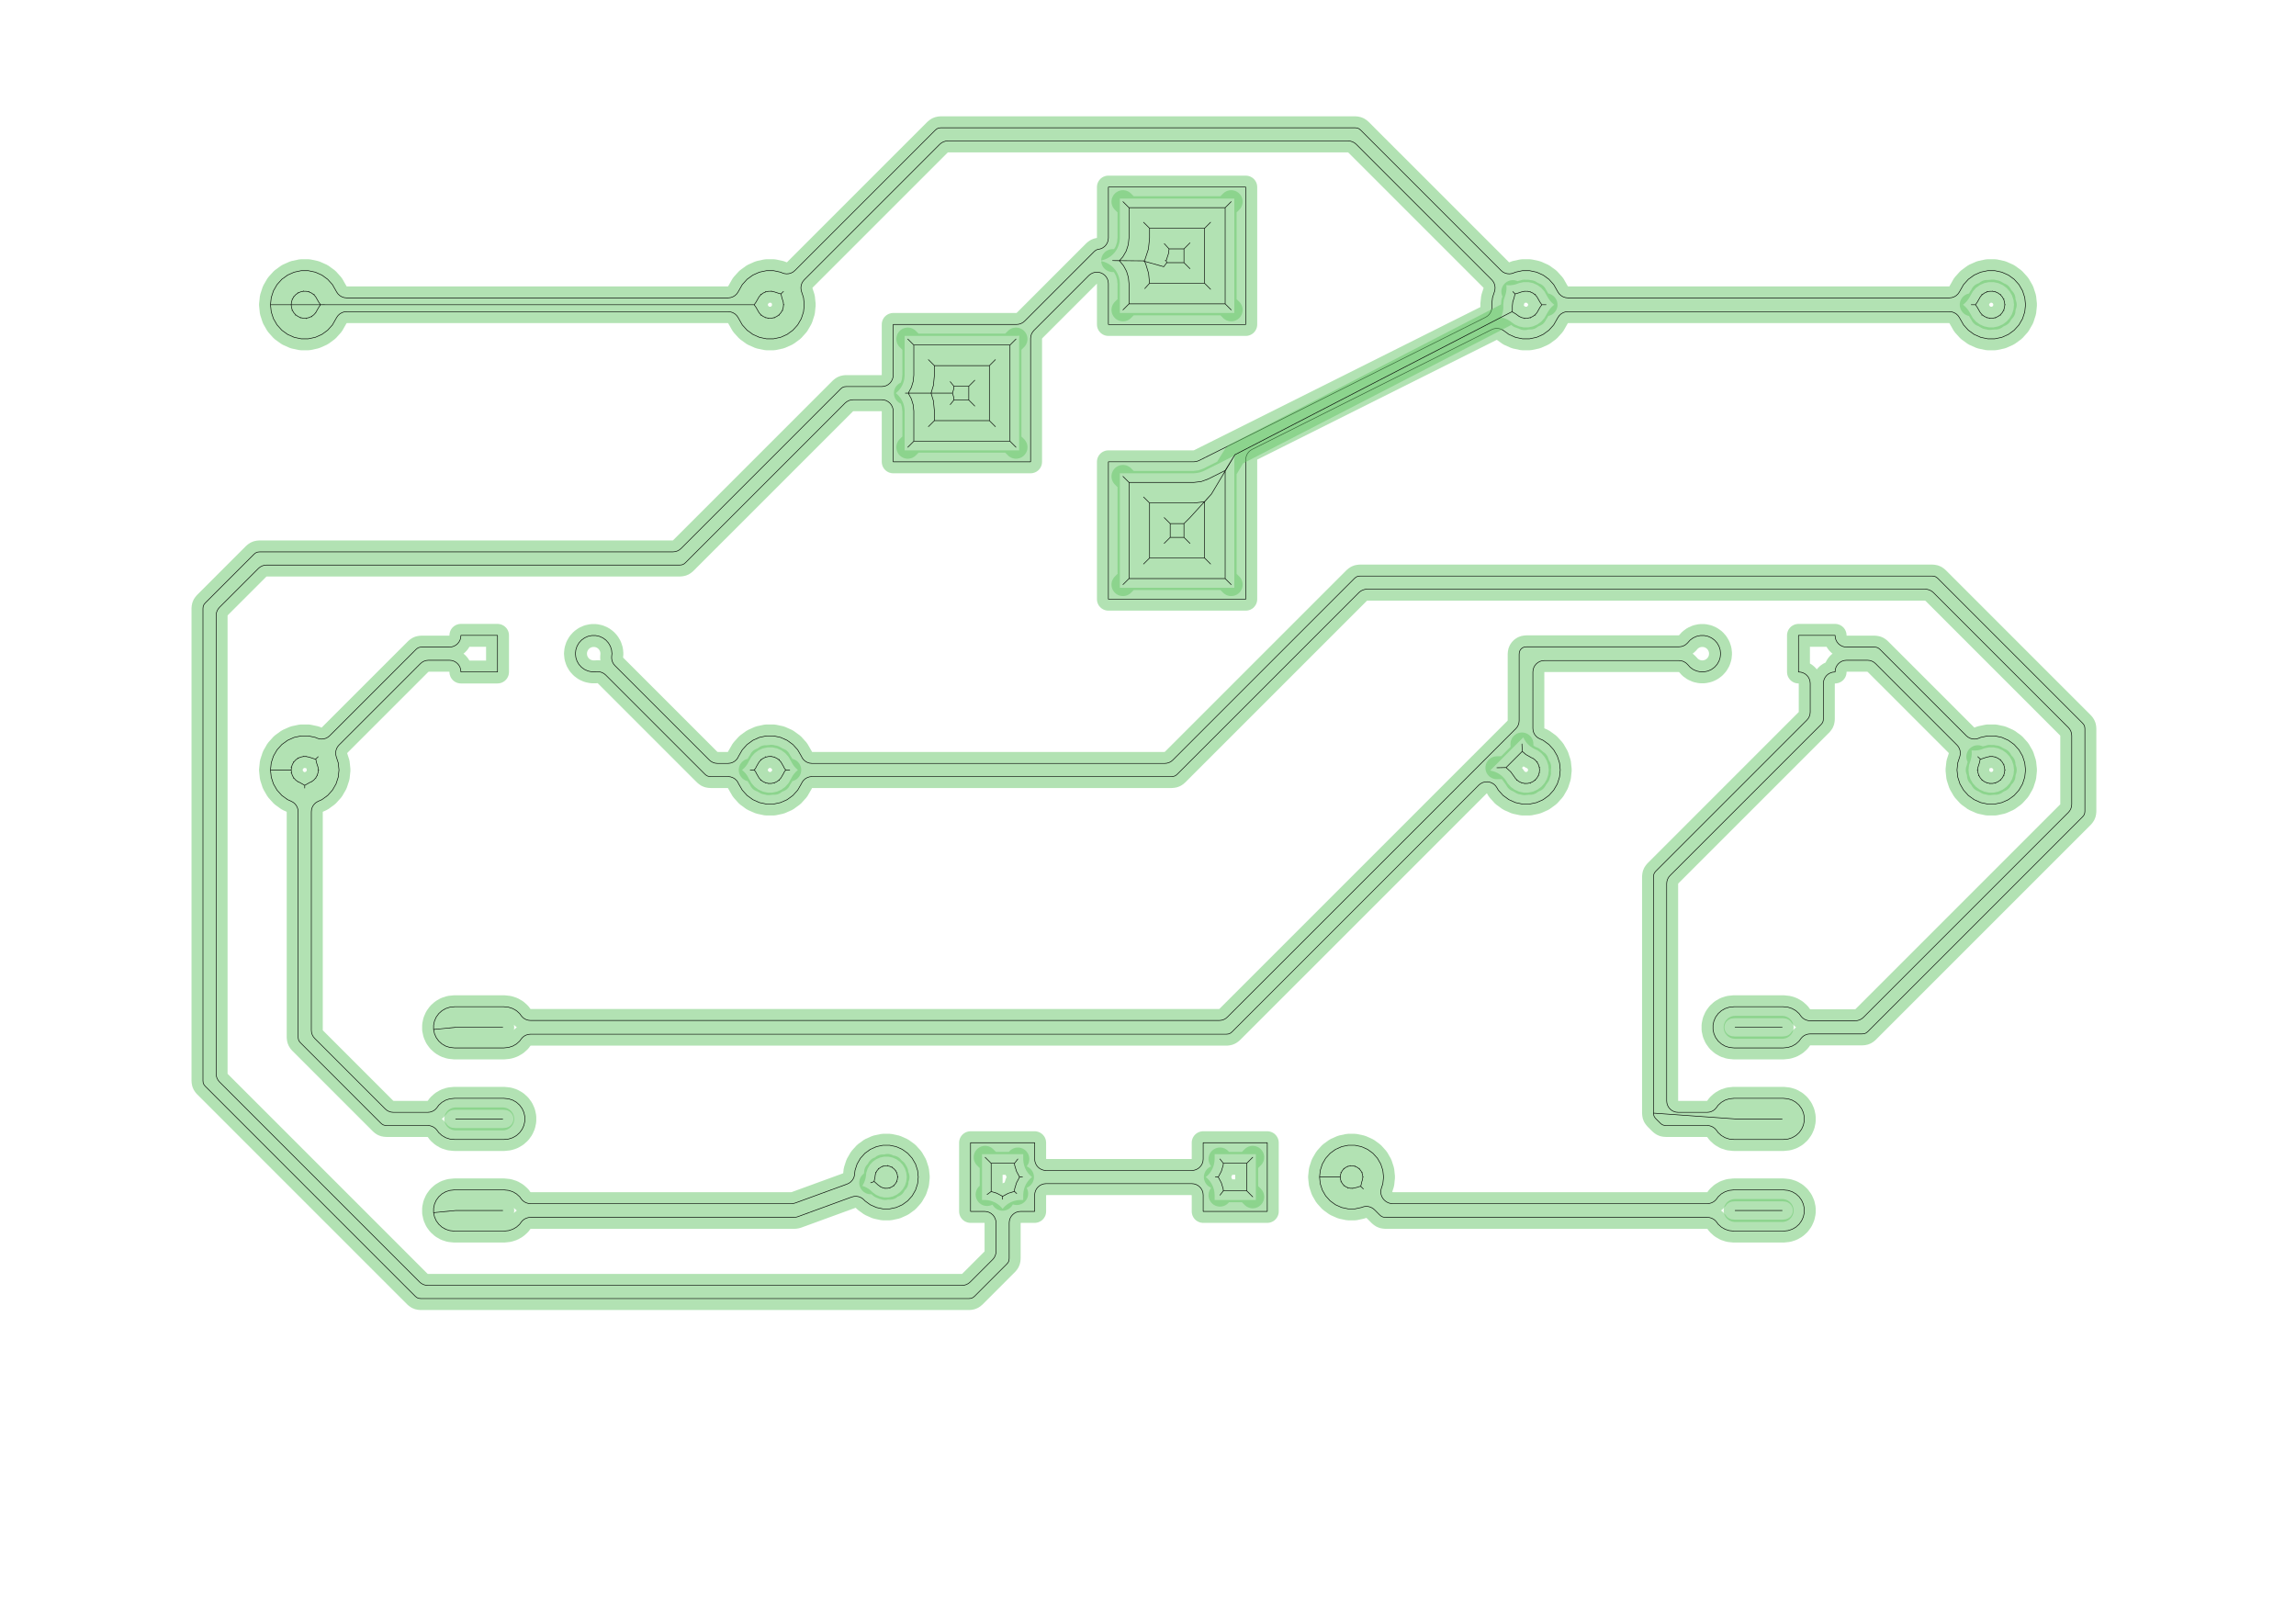 <?xml version="1.0" standalone="no"?>
<!DOCTYPE svg PUBLIC "-//W3C//DTD SVG 1.1//EN"
"http://www.w3.org/Graphics/SVG/1.1/DTD/svg11.dtd">
<!-- original:
<svg width="189.506" height="131.906" viewBox="0 0 3948.03 2748.03" version="1.1"
-->
<svg width="1895.06" height="1319.06" viewBox="0 0 3948.03 2748.03" version="1.1"
xmlns="http://www.w3.org/2000/svg"
xmlns:xlink="http://www.w3.org/1999/xlink">
<polyline points="989.478,1124.01 990.164,1117.49 992.192,1111.25 995.472,1105.57 999.862,1100.69 1005.17,1096.83 1011.17,1094.16 1017.58,1092.8 1024.15,1092.8 1030.56,1094.16 1036.56,1096.83 1041.87,1100.69 1046.26,1105.57 1049.54,1111.25 1051.57,1117.49 1052.25,1124.02 1051.77,1128.6 1051.72,1132.1 1052.28,1135.55 1053.45,1138.85 1055.18,1141.89 1057.43,1144.58 1219.79,1306.93 1222.77,1309.38 1226.17,1311.2 1229.87,1312.32 1233.71,1312.7 1251.79,1312.7 1255.88,1312.27 1259.8,1311 1263.36,1308.94 1266.42,1306.19 1268.84,1302.86 1269.7,1300.93 1276.36,1289.39 1284.6,1280.24 1294.56,1273 1305.81,1267.99 1317.86,1265.43 1330.17,1265.43 1342.22,1267.99 1353.47,1273 1363.43,1280.24 1371.67,1289.39 1378.33,1300.93 1379.19,1302.86 1381.61,1306.19 1384.67,1308.94 1388.23,1311 1392.15,1312.27 1396.24,1312.7 2002.77,1312.7 2006.61,1312.32 2010.31,1311.2 2013.71,1309.38 2016.69,1306.93 2329.11,994.516 2331.56,992.504 2333.5,991.468 2335.6,990.828 2338.76,990.518 3322.42,990.518 3325.58,990.828 3327.68,991.468 3329.62,992.504 3332.07,994.516 3581.03,1243.47 3583.04,1245.92 3584.08,1247.86 3584.72,1249.97 3585.03,1253.12 3585.03,1394.9 3584.72,1398.06 3584.08,1400.16 3583.04,1402.1 3581.03,1404.56 3211.74,1773.85 3209.28,1775.86 3207.34,1776.9 3205.24,1777.54 3202.08,1777.85 3112.56,1777.85 3108.87,1778.2 3105.31,1779.23 3102.01,1780.91 3099.08,1783.18 3096.63,1785.96 3093.57,1790.17 3088.09,1795.11 3081.69,1798.81 3074.67,1801.09 3066.29,1801.97 2981.74,1801.97 2973.36,1801.09 2966.34,1798.81 2959.94,1795.11 2954.46,1790.17 2950.12,1784.2 2947.11,1777.45 2945.58,1770.23 2945.58,1762.84 2947.11,1755.62 2950.12,1748.87 2954.46,1742.9 2959.94,1737.96 2966.34,1734.26 2973.36,1731.98 2981.74,1731.1 3066.29,1731.1 3074.67,1731.98 3081.69,1734.26 3088.09,1737.96 3093.57,1742.9 3096.63,1747.1 3099.08,1749.88 3102.01,1752.15 3105.31,1753.84 3108.87,1754.87 3112.55,1755.22 3190.21,1755.22 3194.05,1754.84 3197.74,1753.72 3201.15,1751.9 3204.13,1749.45 3556.63,1396.95 3559.08,1393.97 3560.9,1390.56 3562.02,1386.87 3562.4,1383.03 3562.4,1265 3562.02,1261.16 3560.9,1257.46 3559.08,1254.06 3556.63,1251.08 3324.47,1018.91 3321.48,1016.47 3318.08,1014.65 3314.39,1013.53 3310.55,1013.15 2350.63,1013.15 2346.79,1013.53 2343.1,1014.65 2339.7,1016.47 2336.71,1018.91 2024.3,1331.33 2021.85,1333.34 2019.91,1334.38 2017.8,1335.02 2014.65,1335.33 1396.24,1335.33 1392.15,1335.76 1388.23,1337.03 1384.67,1339.09 1381.61,1341.84 1379.19,1345.17 1378.33,1347.1 1371.67,1358.64 1363.43,1367.79 1353.47,1375.03 1342.22,1380.04 1330.17,1382.6 1317.86,1382.6 1305.81,1380.04 1294.56,1375.03 1284.6,1367.79 1276.36,1358.64 1269.7,1347.1 1268.84,1345.17 1266.42,1341.84 1263.36,1339.09 1259.8,1337.03 1255.88,1335.76 1251.79,1335.33 1221.83,1335.33 1218.68,1335.02 1216.57,1334.38 1214.63,1333.34 1212.18,1331.33 1041.54,1160.7 1038.52,1158.22 1035.06,1156.39 1031.31,1155.28 1027.42,1154.93 1024.71,1155.23 1017.58,1155.23 1011.17,1153.87 1005.17,1151.2 999.862,1147.34 995.472,1142.46 992.192,1136.78 990.164,1130.54 989.478,1124.01" style="stroke:rgb(103,198,105);stroke-width:39.37;fill:none;stroke-opacity:0.5;stroke-linecap:round;stroke-linejoin:round;;fill:none"/>
<polyline points="989.478,1124.01 990.164,1117.49 992.192,1111.25 995.472,1105.57 999.862,1100.69 1005.17,1096.83 1011.17,1094.16 1017.58,1092.8 1024.15,1092.8 1030.56,1094.16 1036.56,1096.83 1041.87,1100.69 1046.26,1105.57 1049.54,1111.25 1051.57,1117.49 1052.25,1124.02 1051.77,1128.6 1051.72,1132.1 1052.28,1135.55 1053.45,1138.85 1055.18,1141.89 1057.43,1144.58 1219.79,1306.93 1222.77,1309.38 1226.17,1311.2 1229.87,1312.32 1233.71,1312.7 1251.79,1312.7 1255.88,1312.27 1259.8,1311 1263.36,1308.94 1266.42,1306.19 1268.84,1302.86 1269.7,1300.93 1276.36,1289.39 1284.6,1280.24 1294.56,1273 1305.81,1267.99 1317.86,1265.43 1330.17,1265.43 1342.22,1267.99 1353.47,1273 1363.43,1280.24 1371.67,1289.39 1378.33,1300.93 1379.19,1302.86 1381.61,1306.19 1384.67,1308.94 1388.23,1311 1392.15,1312.27 1396.24,1312.7 2002.77,1312.7 2006.61,1312.32 2010.31,1311.2 2013.71,1309.38 2016.69,1306.93 2329.11,994.516 2331.56,992.504 2333.5,991.468 2335.6,990.828 2338.76,990.518 3322.42,990.518 3325.58,990.828 3327.68,991.468 3329.62,992.504 3332.07,994.516 3581.03,1243.47 3583.04,1245.92 3584.08,1247.86 3584.72,1249.97 3585.03,1253.12 3585.03,1394.9 3584.72,1398.06 3584.08,1400.16 3583.04,1402.1 3581.03,1404.56 3211.74,1773.85 3209.28,1775.86 3207.34,1776.9 3205.24,1777.54 3202.08,1777.85 3112.56,1777.85 3108.87,1778.2 3105.31,1779.23 3102.01,1780.91 3099.08,1783.18 3096.63,1785.96 3093.57,1790.17 3088.09,1795.11 3081.69,1798.81 3074.67,1801.09 3066.29,1801.97 2981.74,1801.97 2973.36,1801.09 2966.34,1798.81 2959.94,1795.11 2954.46,1790.17 2950.12,1784.2 2947.11,1777.45 2945.58,1770.23 2945.58,1762.84 2947.11,1755.62 2950.12,1748.87 2954.46,1742.9 2959.94,1737.96 2966.34,1734.26 2973.36,1731.98 2981.74,1731.1 3066.29,1731.1 3074.67,1731.98 3081.69,1734.26 3088.09,1737.96 3093.57,1742.9 3096.63,1747.1 3099.08,1749.88 3102.01,1752.15 3105.31,1753.84 3108.87,1754.87 3112.55,1755.22 3190.21,1755.22 3194.05,1754.84 3197.74,1753.72 3201.15,1751.9 3204.13,1749.45 3556.63,1396.95 3559.08,1393.97 3560.9,1390.56 3562.02,1386.87 3562.4,1383.03 3562.4,1265 3562.02,1261.16 3560.9,1257.46 3559.08,1254.06 3556.63,1251.08 3324.47,1018.91 3321.48,1016.47 3318.08,1014.65 3314.39,1013.53 3310.55,1013.15 2350.63,1013.15 2346.79,1013.53 2343.1,1014.65 2339.7,1016.47 2336.71,1018.91 2024.3,1331.33 2021.85,1333.34 2019.91,1334.38 2017.8,1335.02 2014.65,1335.33 1396.24,1335.33 1392.15,1335.76 1388.23,1337.03 1384.67,1339.09 1381.61,1341.84 1379.19,1345.17 1378.33,1347.1 1371.67,1358.64 1363.43,1367.79 1353.47,1375.03 1342.22,1380.04 1330.17,1382.6 1317.86,1382.6 1305.81,1380.04 1294.56,1375.03 1284.6,1367.79 1276.36,1358.64 1269.7,1347.1 1268.84,1345.17 1266.42,1341.84 1263.36,1339.09 1259.8,1337.03 1255.88,1335.76 1251.79,1335.33 1221.83,1335.33 1218.68,1335.02 1216.57,1334.38 1214.63,1333.34 1212.18,1331.33 1041.54,1160.7 1038.52,1158.22 1035.06,1156.39 1031.31,1155.28 1027.42,1154.93 1024.71,1155.23 1017.58,1155.23 1011.17,1153.87 1005.17,1151.2 999.862,1147.34 995.472,1142.46 992.192,1136.78 990.164,1130.54 989.478,1124.01" style="stroke:rgb(0,0,0);stroke-width:1px;fill:none;stroke-opacity:1;stroke-linecap:round;stroke-linejoin:round;;fill:none"/>
<polyline points="1289.55,524.016 1296.81,524.016 1299.86,528.272 1305.3,537.836 1308.44,541.318 1307.79,542.004 1308.44,541.318 1312.37,544.18 1316.82,546.16 1316.66,546.572 1316.82,546.16 1321.58,547.172 1321.56,547.612 1321.58,547.172 1326.45,547.172 1331.21,546.16 1331.45,546.912 1331.21,546.16 1335.66,544.18 1339.59,541.318 1340.12,541.906 1339.59,541.318 1342.85,537.7 1345.29,533.486 1346.01,533.808 1345.29,533.486 1346.79,528.856 1347.3,524.016 1348.17,524.006 1347.3,524.016 1346.79,519.174 1344.47,512.02 1342.94,505.258 1347.17,501.158 1342.94,505.258 1341.03,505.034 1331.87,502.01 1326.45,500.858 1326.5,500.26 1326.45,500.858 1321.58,500.858 1316.82,501.87 1316.58,501.118 1316.82,501.87 1312.37,503.85 1308.44,506.712 1307.79,506.026 1308.44,506.712 1305.3,510.194 1299.86,519.758 1296.81,524.016 1289.55,524.016 499.94,524.016 500.732,524.016 501.24,528.856 502.744,533.486 502.022,533.808 502.744,533.486 505.178,537.7 508.436,541.318 507.906,541.906 508.436,541.318 512.374,544.18 516.82,546.16 516.576,546.912 516.82,546.16 521.582,547.172 526.448,547.172 526.532,547.958 526.448,547.172 531.21,546.16 535.656,544.18 536.048,544.858 535.656,544.18 539.594,541.318 542.73,537.836 543.016,538.076 542.73,537.836 548.168,528.272 551.222,524.016 557.912,523.878 551.222,524.016 548.168,519.758 542.73,510.194 539.594,506.712 540.236,506.026 539.594,506.712 535.656,503.85 531.21,501.87 531.454,501.118 531.21,501.87 526.448,500.858 521.582,500.858 521.498,500.072 521.582,500.858 516.82,501.87 512.374,503.85 511.978,503.166 512.374,503.85 508.436,506.712 505.178,510.33 504.834,510.052 505.178,510.33 502.744,514.544 502.332,514.386 502.744,514.544 501.24,519.174 500.732,524.016 499.94,524.016 465.108,524.016 466.396,511.768 470.202,500.056 476.358,489.39 484.598,480.238 494.562,473 505.812,467.992 517.858,465.432 530.172,465.432 542.218,467.992 553.468,473 563.432,480.238 571.628,489.342 578.964,502.246 581.378,505.61 584.444,508.394 588.022,510.478 591.958,511.764 596.076,512.2 1251.95,512.2 1256.07,511.764 1260.01,510.478 1263.59,508.394 1266.65,505.61 1269.07,502.246 1276.4,489.342 1284.6,480.238 1294.56,473 1305.81,467.992 1317.86,465.432 1330.17,465.432 1342.22,467.992 1344.95,469.21 1348.7,470.446 1352.62,470.908 1356.55,470.582 1360.34,469.478 1363.83,467.642 1366.88,465.146 1608.33,223.696 1610.78,221.684 1612.72,220.648 1614.83,220.008 1617.98,219.698 2330.05,219.698 2333.2,220.008 2335.31,220.648 2337.25,221.684 2339.7,223.696 2581.15,465.146 2584.2,467.642 2587.69,469.478 2591.48,470.582 2595.41,470.91 2599.33,470.446 2603.07,469.21 2605.81,467.992 2617.86,465.432 2630.17,465.432 2642.22,467.992 2653.47,473 2663.43,480.238 2671.63,489.342 2678.96,502.246 2681.38,505.61 2684.44,508.394 2688.02,510.478 2691.96,511.764 2696.08,512.2 3351.95,512.2 3356.07,511.764 3360.01,510.478 3363.59,508.394 3366.65,505.61 3369.07,502.246 3376.4,489.342 3384.6,480.238 3394.56,473 3405.81,467.992 3417.86,465.432 3430.17,465.432 3442.22,467.992 3453.47,473 3463.43,480.238 3471.67,489.39 3477.83,500.056 3481.63,511.768 3482.92,524.016 3481.63,536.262 3477.83,547.974 3471.67,558.64 3463.43,567.792 3453.47,575.03 3442.22,580.038 3430.17,582.598 3417.86,582.598 3405.81,580.038 3394.56,575.03 3384.6,567.792 3376.4,558.688 3369.07,545.784 3366.65,542.42 3363.59,539.636 3360.01,537.552 3356.07,536.266 3351.95,535.83 2696.08,535.83 2691.96,536.266 2688.02,537.552 2684.44,539.636 2681.38,542.42 2678.96,545.784 2671.63,558.688 2663.43,567.792 2653.47,575.03 2642.22,580.038 2630.17,582.598 2617.86,582.598 2605.81,580.038 2594.56,575.03 2585.42,568.39 2582.35,566.558 2578.99,565.314 2575.47,564.696 2571.89,564.728 2568.38,565.406 2565.05,566.708 2153.01,772.726 2149.93,774.64 2147.25,777.088 2145.07,779.984 2143.46,783.232 2142.46,786.722 2142.13,790.334 2142.13,1030.33 1905.9,1030.33 1905.9,794.1 2052.78,794.1 2057.3,793.574 2061.58,792.022 2554.53,545.548 2557.88,543.424 2560.74,540.67 2562.99,537.4 2564.54,533.744 2565.32,529.852 2565.3,525.882 2565.11,524.014 2566.4,511.768 2569.87,501.072 2570.67,497.56 2570.81,493.96 2570.29,490.394 2569.13,486.984 2567.37,483.84 2565.07,481.07 2332.09,248.094 2329.11,245.646 2325.71,243.826 2322.01,242.706 2318.17,242.328 1629.86,242.328 1626.02,242.706 1622.32,243.826 1618.92,245.646 1615.94,248.094 1382.96,481.07 1380.66,483.84 1378.9,486.982 1377.74,490.394 1377.22,493.958 1377.36,497.558 1378.16,501.072 1381.63,511.768 1382.92,524.016 1381.63,536.262 1377.83,547.974 1371.67,558.64 1363.43,567.792 1353.47,575.03 1342.22,580.038 1330.17,582.598 1317.86,582.598 1305.81,580.038 1294.56,575.03 1284.6,567.792 1276.4,558.688 1269.07,545.784 1266.65,542.42 1263.59,539.636 1260.01,537.552 1256.07,536.266 1251.95,535.83 596.076,535.83 591.958,536.266 588.022,537.552 584.444,539.636 581.378,542.42 578.964,545.784 571.628,558.688 563.432,567.792 553.468,575.03 542.218,580.038 530.172,582.598 517.858,582.598 505.812,580.038 494.562,575.03 484.598,567.792 476.358,558.64 470.202,547.974 466.396,536.262 465.108,524.016" style="stroke:rgb(103,198,105);stroke-width:39.37;fill:none;stroke-opacity:0.5;stroke-linecap:round;stroke-linejoin:round;;fill:none"/>
<polyline points="1289.55,524.016 1296.81,524.016 1299.86,528.272 1305.3,537.836 1308.44,541.318 1307.79,542.004 1308.44,541.318 1312.37,544.18 1316.82,546.16 1316.66,546.572 1316.82,546.16 1321.58,547.172 1321.56,547.612 1321.58,547.172 1326.45,547.172 1331.21,546.16 1331.45,546.912 1331.21,546.16 1335.66,544.18 1339.59,541.318 1340.12,541.906 1339.59,541.318 1342.85,537.7 1345.29,533.486 1346.01,533.808 1345.29,533.486 1346.79,528.856 1347.3,524.016 1348.17,524.006 1347.3,524.016 1346.79,519.174 1344.47,512.02 1342.94,505.258 1347.17,501.158 1342.94,505.258 1341.03,505.034 1331.87,502.01 1326.45,500.858 1326.5,500.26 1326.45,500.858 1321.58,500.858 1316.82,501.87 1316.58,501.118 1316.82,501.87 1312.37,503.85 1308.44,506.712 1307.79,506.026 1308.44,506.712 1305.3,510.194 1299.86,519.758 1296.81,524.016 1289.55,524.016 499.94,524.016 500.732,524.016 501.24,528.856 502.744,533.486 502.022,533.808 502.744,533.486 505.178,537.7 508.436,541.318 507.906,541.906 508.436,541.318 512.374,544.18 516.82,546.16 516.576,546.912 516.82,546.16 521.582,547.172 526.448,547.172 526.532,547.958 526.448,547.172 531.21,546.16 535.656,544.18 536.048,544.858 535.656,544.18 539.594,541.318 542.73,537.836 543.016,538.076 542.73,537.836 548.168,528.272 551.222,524.016 557.912,523.878 551.222,524.016 548.168,519.758 542.73,510.194 539.594,506.712 540.236,506.026 539.594,506.712 535.656,503.85 531.21,501.87 531.454,501.118 531.21,501.87 526.448,500.858 521.582,500.858 521.498,500.072 521.582,500.858 516.82,501.87 512.374,503.85 511.978,503.166 512.374,503.85 508.436,506.712 505.178,510.33 504.834,510.052 505.178,510.33 502.744,514.544 502.332,514.386 502.744,514.544 501.24,519.174 500.732,524.016 499.94,524.016 465.108,524.016 466.396,511.768 470.202,500.056 476.358,489.39 484.598,480.238 494.562,473 505.812,467.992 517.858,465.432 530.172,465.432 542.218,467.992 553.468,473 563.432,480.238 571.628,489.342 578.964,502.246 581.378,505.61 584.444,508.394 588.022,510.478 591.958,511.764 596.076,512.2 1251.95,512.2 1256.07,511.764 1260.01,510.478 1263.59,508.394 1266.65,505.61 1269.07,502.246 1276.4,489.342 1284.6,480.238 1294.56,473 1305.81,467.992 1317.86,465.432 1330.17,465.432 1342.22,467.992 1344.95,469.21 1348.7,470.446 1352.62,470.908 1356.55,470.582 1360.34,469.478 1363.83,467.642 1366.88,465.146 1608.33,223.696 1610.78,221.684 1612.72,220.648 1614.83,220.008 1617.98,219.698 2330.05,219.698 2333.2,220.008 2335.31,220.648 2337.25,221.684 2339.7,223.696 2581.15,465.146 2584.2,467.642 2587.69,469.478 2591.48,470.582 2595.41,470.91 2599.33,470.446 2603.07,469.21 2605.81,467.992 2617.86,465.432 2630.17,465.432 2642.22,467.992 2653.47,473 2663.43,480.238 2671.63,489.342 2678.96,502.246 2681.38,505.61 2684.44,508.394 2688.02,510.478 2691.96,511.764 2696.08,512.2 3351.95,512.2 3356.07,511.764 3360.01,510.478 3363.59,508.394 3366.65,505.61 3369.07,502.246 3376.4,489.342 3384.6,480.238 3394.56,473 3405.81,467.992 3417.86,465.432 3430.17,465.432 3442.22,467.992 3453.47,473 3463.43,480.238 3471.67,489.39 3477.83,500.056 3481.63,511.768 3482.92,524.016 3481.63,536.262 3477.83,547.974 3471.67,558.64 3463.43,567.792 3453.47,575.03 3442.22,580.038 3430.17,582.598 3417.86,582.598 3405.81,580.038 3394.56,575.03 3384.6,567.792 3376.4,558.688 3369.07,545.784 3366.65,542.42 3363.59,539.636 3360.01,537.552 3356.07,536.266 3351.95,535.83 2696.08,535.83 2691.96,536.266 2688.02,537.552 2684.44,539.636 2681.38,542.42 2678.96,545.784 2671.63,558.688 2663.43,567.792 2653.47,575.03 2642.22,580.038 2630.17,582.598 2617.86,582.598 2605.81,580.038 2594.56,575.03 2585.42,568.39 2582.35,566.558 2578.99,565.314 2575.47,564.696 2571.89,564.728 2568.38,565.406 2565.05,566.708 2153.01,772.726 2149.93,774.64 2147.25,777.088 2145.07,779.984 2143.46,783.232 2142.46,786.722 2142.13,790.334 2142.13,1030.33 1905.9,1030.33 1905.9,794.1 2052.78,794.1 2057.3,793.574 2061.58,792.022 2554.53,545.548 2557.88,543.424 2560.74,540.67 2562.99,537.4 2564.54,533.744 2565.32,529.852 2565.3,525.882 2565.11,524.014 2566.4,511.768 2569.87,501.072 2570.67,497.56 2570.81,493.96 2570.29,490.394 2569.13,486.984 2567.37,483.84 2565.07,481.07 2332.09,248.094 2329.11,245.646 2325.71,243.826 2322.01,242.706 2318.17,242.328 1629.86,242.328 1626.02,242.706 1622.32,243.826 1618.92,245.646 1615.94,248.094 1382.96,481.07 1380.66,483.84 1378.9,486.982 1377.74,490.394 1377.22,493.958 1377.36,497.558 1378.16,501.072 1381.63,511.768 1382.92,524.016 1381.63,536.262 1377.83,547.974 1371.67,558.64 1363.43,567.792 1353.47,575.03 1342.22,580.038 1330.17,582.598 1317.86,582.598 1305.81,580.038 1294.56,575.03 1284.6,567.792 1276.4,558.688 1269.07,545.784 1266.65,542.42 1263.59,539.636 1260.01,537.552 1256.07,536.266 1251.95,535.83 596.076,535.83 591.958,536.266 588.022,537.552 584.444,539.636 581.378,542.42 578.964,545.784 571.628,558.688 563.432,567.792 553.468,575.03 542.218,580.038 530.172,582.598 517.858,582.598 505.812,580.038 494.562,575.03 484.598,567.792 476.358,558.64 470.202,547.974 466.396,536.262 465.108,524.016" style="stroke:rgb(0,0,0);stroke-width:1px;fill:none;stroke-opacity:1;stroke-linecap:round;stroke-linejoin:round;;fill:none"/>
<polyline points="783.546,1766.53 783.596,1766.54 864.434,1766.53 864.484,1766.53 864.434,1766.53 783.596,1766.54 783.546,1766.53 745.576,1770.23 745.576,1762.84 747.112,1755.62 750.116,1748.87 754.456,1742.9 759.944,1737.96 766.34,1734.26 773.364,1731.98 781.74,1731.1 866.29,1731.1 874.666,1731.98 881.69,1734.26 888.086,1737.96 893.574,1742.9 896.266,1746.6 898.716,1749.38 901.644,1751.65 904.944,1753.34 908.502,1754.37 912.192,1754.72 2096.58,1754.72 2100.42,1754.34 2104.11,1753.22 2107.51,1751.4 2110.49,1748.95 2606.43,1253.01 2608.88,1250.03 2610.7,1246.63 2611.82,1242.94 2612.2,1239.1 2612.2,1124.98 2612.52,1121.73 2613.19,1119.53 2614.27,1117.5 2615.73,1115.73 2617.5,1114.27 2619.53,1113.19 2621.73,1112.52 2624.98,1112.2 2887.03,1112.2 2891.13,1111.77 2895.04,1110.5 2898.6,1108.44 2901.66,1105.69 2906.16,1100.69 2911.47,1096.83 2917.47,1094.16 2923.88,1092.8 2930.45,1092.8 2936.86,1094.16 2942.86,1096.83 2948.17,1100.69 2952.56,1105.57 2955.84,1111.25 2957.87,1117.49 2958.55,1124.01 2957.87,1130.54 2955.84,1136.78 2952.56,1142.46 2948.17,1147.34 2942.86,1151.2 2936.86,1153.87 2930.45,1155.23 2923.88,1155.23 2917.47,1153.87 2911.47,1151.2 2906.16,1147.34 2901.66,1142.34 2898.6,1139.59 2895.04,1137.53 2891.13,1136.26 2887.03,1135.83 2655.52,1135.83 2651.68,1136.21 2647.98,1137.33 2644.58,1139.15 2641.6,1141.59 2639.15,1144.58 2637.33,1147.98 2636.21,1151.67 2635.83,1155.51 2635.81,1252.35 2636.17,1256.11 2637.24,1259.73 2638.98,1263.07 2641.33,1266.03 2644.2,1268.48 2647.49,1270.34 2653.47,1273 2663.43,1280.24 2671.67,1289.39 2677.83,1300.06 2681.63,1311.77 2682.92,1324.02 2681.63,1336.26 2677.83,1347.97 2671.67,1358.64 2663.43,1367.79 2653.47,1375.03 2642.22,1380.04 2630.17,1382.6 2617.86,1382.6 2605.81,1380.04 2594.56,1375.03 2584.6,1367.79 2576.36,1358.64 2573.76,1354.15 2571.42,1350.9 2568.47,1348.2 2565.04,1346.15 2561.26,1344.83 2557.29,1344.31 2553.3,1344.6 2549.45,1345.69 2545.9,1347.54 2542.8,1350.07 2118.66,1774.2 2116.13,1776.28 2114.11,1777.36 2111.91,1778.03 2108.66,1778.35 912.194,1778.35 908.506,1778.7 904.948,1779.73 901.646,1781.41 898.718,1783.68 896.268,1786.46 893.574,1790.17 888.086,1795.11 881.69,1798.81 874.666,1801.09 866.29,1801.97 781.74,1801.97 773.364,1801.09 766.34,1798.81 759.944,1795.11 754.456,1790.17 750.116,1784.2 747.112,1777.45 745.576,1770.23" style="stroke:rgb(103,198,105);stroke-width:39.37;fill:none;stroke-opacity:0.5;stroke-linecap:round;stroke-linejoin:round;;fill:none"/>
<polyline points="783.546,1766.53 783.596,1766.54 864.434,1766.53 864.484,1766.53 864.434,1766.53 783.596,1766.54 783.546,1766.53 745.576,1770.23 745.576,1762.84 747.112,1755.62 750.116,1748.87 754.456,1742.9 759.944,1737.96 766.34,1734.26 773.364,1731.98 781.74,1731.1 866.29,1731.1 874.666,1731.98 881.69,1734.26 888.086,1737.96 893.574,1742.9 896.266,1746.6 898.716,1749.38 901.644,1751.65 904.944,1753.34 908.502,1754.37 912.192,1754.72 2096.58,1754.72 2100.42,1754.34 2104.11,1753.22 2107.51,1751.4 2110.49,1748.95 2606.43,1253.01 2608.88,1250.03 2610.7,1246.63 2611.82,1242.94 2612.2,1239.1 2612.2,1124.98 2612.52,1121.73 2613.19,1119.53 2614.27,1117.5 2615.73,1115.73 2617.5,1114.27 2619.53,1113.19 2621.73,1112.52 2624.98,1112.2 2887.03,1112.2 2891.13,1111.77 2895.04,1110.5 2898.6,1108.44 2901.66,1105.69 2906.16,1100.69 2911.47,1096.83 2917.47,1094.16 2923.88,1092.8 2930.45,1092.8 2936.86,1094.16 2942.86,1096.83 2948.17,1100.69 2952.56,1105.57 2955.84,1111.25 2957.87,1117.49 2958.55,1124.01 2957.87,1130.54 2955.84,1136.78 2952.56,1142.46 2948.17,1147.34 2942.86,1151.2 2936.86,1153.87 2930.45,1155.23 2923.88,1155.23 2917.47,1153.87 2911.47,1151.2 2906.16,1147.34 2901.66,1142.34 2898.6,1139.59 2895.04,1137.53 2891.13,1136.26 2887.03,1135.83 2655.52,1135.83 2651.68,1136.21 2647.98,1137.33 2644.58,1139.15 2641.6,1141.59 2639.15,1144.58 2637.33,1147.98 2636.21,1151.67 2635.83,1155.51 2635.81,1252.35 2636.17,1256.11 2637.24,1259.73 2638.98,1263.07 2641.33,1266.03 2644.2,1268.48 2647.49,1270.34 2653.47,1273 2663.43,1280.24 2671.67,1289.39 2677.83,1300.06 2681.63,1311.77 2682.92,1324.02 2681.63,1336.26 2677.83,1347.97 2671.67,1358.64 2663.43,1367.79 2653.47,1375.03 2642.22,1380.04 2630.17,1382.6 2617.86,1382.6 2605.81,1380.04 2594.56,1375.03 2584.6,1367.79 2576.36,1358.64 2573.76,1354.15 2571.42,1350.9 2568.47,1348.2 2565.04,1346.15 2561.26,1344.83 2557.29,1344.31 2553.3,1344.6 2549.45,1345.69 2545.9,1347.54 2542.8,1350.07 2118.66,1774.2 2116.13,1776.28 2114.11,1777.36 2111.91,1778.03 2108.66,1778.35 912.194,1778.35 908.506,1778.7 904.948,1779.73 901.646,1781.41 898.718,1783.68 896.268,1786.46 893.574,1790.17 888.086,1795.11 881.69,1798.81 874.666,1801.09 866.29,1801.97 781.74,1801.97 773.364,1801.09 766.34,1798.81 759.944,1795.11 754.456,1790.17 750.116,1784.2 747.112,1777.45 745.576,1770.23" style="stroke:rgb(0,0,0);stroke-width:1px;fill:none;stroke-opacity:1;stroke-linecap:round;stroke-linejoin:round;;fill:none"/>
<polyline points="348.998,1858.29 348.998,1046.4 349.308,1043.25 349.948,1041.14 350.984,1039.2 352.996,1036.75 436.752,952.996 439.204,950.984 441.144,949.948 443.248,949.308 446.404,948.998 1157.07,948.998 1160.91,948.62 1164.61,947.5 1168.01,945.68 1170.99,943.232 1445.53,668.698 1447.98,666.686 1449.92,665.65 1452.03,665.01 1455.18,664.7 1516.22,664.7 1520.06,664.322 1523.75,663.202 1527.15,661.382 1530.13,658.934 1532.58,655.952 1534.4,652.548 1535.52,648.856 1535.9,645.016 1535.9,557.9 1747.97,557.9 1751.81,557.522 1755.51,556.402 1758.91,554.582 1761.89,552.134 1881.53,432.498 1883.98,430.486 1885.92,429.45 1888.03,428.81 1888.14,428.8 1892.19,427.964 1895.98,426.302 1899.33,423.886 1902.11,420.824 1904.18,417.25 1905.47,413.32 1905.9,409.208 1905.9,321.7 2142.13,321.7 2142.13,557.93 1905.9,557.93 1905.9,487.656 1905.52,483.816 1904.4,480.122 1902.58,476.72 1900.13,473.736 1897.15,471.288 1893.75,469.47 1890.06,468.348 1886.22,467.97 1882.37,468.348 1878.68,469.47 1875.28,471.288 1872.3,473.736 1777.9,568.136 1775.45,571.12 1773.63,574.522 1772.51,578.216 1772.13,582.056 1772.13,794.13 1535.9,794.13 1535.9,707.016 1535.52,703.174 1534.4,699.482 1532.58,696.078 1530.13,693.096 1527.15,690.648 1523.75,688.828 1520.06,687.708 1516.22,687.33 1467.06,687.33 1463.22,687.708 1459.52,688.828 1456.12,690.648 1453.14,693.096 1178.6,967.63 1176.15,969.642 1174.21,970.678 1172.1,971.318 1168.95,971.628 458.278,971.628 454.438,972.006 450.744,973.126 447.342,974.946 444.358,977.394 377.394,1044.36 374.946,1047.34 373.126,1050.74 372.006,1054.44 371.628,1058.28 371.628,1846.42 372.006,1850.26 373.126,1853.95 374.946,1857.35 377.394,1860.34 721.588,2204.53 724.572,2206.98 727.974,2208.8 731.668,2209.92 735.508,2210.3 1654.31,2210.3 1658.15,2209.92 1661.85,2208.8 1665.25,2206.98 1668.23,2204.53 1706.93,2165.83 1709.38,2162.85 1711.2,2159.45 1712.32,2155.75 1712.7,2151.91 1712.7,2102.76 1712.32,2098.91 1711.2,2095.22 1709.38,2091.82 1706.93,2088.84 1703.95,2086.39 1700.55,2084.57 1696.86,2083.45 1693.02,2083.07 1668.9,2083.07 1668.9,1964.96 1779.13,1964.96 1779.13,1993.02 1779.51,1996.86 1780.63,2000.55 1782.45,2003.95 1784.9,2006.93 1787.88,2009.38 1791.29,2011.2 1794.98,2012.32 1798.82,2012.7 2049.21,2012.7 2053.05,2012.32 2056.74,2011.2 2060.15,2009.38 2063.13,2006.93 2065.58,2003.95 2067.4,2000.55 2068.52,1996.86 2068.9,1993.02 2068.9,1964.96 2179.13,1964.96 2179.13,2083.07 2068.9,2083.07 2068.9,2055.02 2068.52,2051.17 2067.4,2047.48 2065.58,2044.08 2063.13,2041.1 2060.15,2038.65 2056.74,2036.83 2053.05,2035.71 2049.21,2035.33 1798.82,2035.33 1794.98,2035.71 1791.29,2036.83 1787.88,2038.65 1784.9,2041.1 1782.45,2044.08 1780.63,2047.48 1779.51,2051.17 1779.13,2055.02 1779.13,2083.07 1755.02,2083.07 1751.17,2083.45 1747.48,2084.57 1744.08,2086.39 1741.1,2088.84 1738.65,2091.82 1736.83,2095.22 1735.71,2098.91 1735.33,2102.76 1735.33,2163.79 1735.02,2166.94 1734.38,2169.05 1733.34,2170.99 1731.33,2173.44 1675.84,2228.93 1673.39,2230.94 1671.45,2231.98 1669.34,2232.62 1666.19,2232.93 723.634,2232.93 720.478,2232.62 718.374,2231.98 716.434,2230.94 713.982,2228.93 352.996,1867.94 350.984,1865.49 349.948,1863.55 349.308,1861.45 348.998,1858.29" style="stroke:rgb(103,198,105);stroke-width:39.37;fill:none;stroke-opacity:0.5;stroke-linecap:round;stroke-linejoin:round;;fill:none"/>
<polyline points="348.998,1858.29 348.998,1046.4 349.308,1043.25 349.948,1041.14 350.984,1039.2 352.996,1036.75 436.752,952.996 439.204,950.984 441.144,949.948 443.248,949.308 446.404,948.998 1157.07,948.998 1160.91,948.62 1164.61,947.5 1168.01,945.68 1170.99,943.232 1445.53,668.698 1447.98,666.686 1449.92,665.65 1452.03,665.01 1455.18,664.7 1516.22,664.7 1520.06,664.322 1523.75,663.202 1527.15,661.382 1530.13,658.934 1532.58,655.952 1534.4,652.548 1535.52,648.856 1535.9,645.016 1535.9,557.9 1747.97,557.9 1751.81,557.522 1755.51,556.402 1758.91,554.582 1761.89,552.134 1881.53,432.498 1883.98,430.486 1885.92,429.45 1888.03,428.81 1888.14,428.8 1892.19,427.964 1895.98,426.302 1899.33,423.886 1902.11,420.824 1904.18,417.25 1905.47,413.32 1905.9,409.208 1905.9,321.7 2142.13,321.7 2142.13,557.93 1905.9,557.93 1905.9,487.656 1905.52,483.816 1904.4,480.122 1902.58,476.72 1900.13,473.736 1897.15,471.288 1893.75,469.47 1890.06,468.348 1886.22,467.97 1882.37,468.348 1878.68,469.47 1875.28,471.288 1872.3,473.736 1777.9,568.136 1775.45,571.12 1773.63,574.522 1772.51,578.216 1772.13,582.056 1772.13,794.13 1535.9,794.13 1535.9,707.016 1535.52,703.174 1534.4,699.482 1532.58,696.078 1530.13,693.096 1527.15,690.648 1523.75,688.828 1520.06,687.708 1516.22,687.33 1467.06,687.33 1463.22,687.708 1459.52,688.828 1456.12,690.648 1453.14,693.096 1178.6,967.63 1176.15,969.642 1174.21,970.678 1172.1,971.318 1168.95,971.628 458.278,971.628 454.438,972.006 450.744,973.126 447.342,974.946 444.358,977.394 377.394,1044.36 374.946,1047.34 373.126,1050.74 372.006,1054.44 371.628,1058.28 371.628,1846.42 372.006,1850.26 373.126,1853.95 374.946,1857.35 377.394,1860.34 721.588,2204.53 724.572,2206.98 727.974,2208.8 731.668,2209.92 735.508,2210.3 1654.31,2210.3 1658.15,2209.92 1661.85,2208.8 1665.25,2206.98 1668.23,2204.53 1706.93,2165.83 1709.38,2162.85 1711.2,2159.45 1712.32,2155.75 1712.7,2151.91 1712.7,2102.76 1712.32,2098.91 1711.2,2095.22 1709.38,2091.82 1706.93,2088.84 1703.95,2086.39 1700.55,2084.57 1696.86,2083.45 1693.02,2083.07 1668.9,2083.07 1668.9,1964.96 1779.13,1964.96 1779.13,1993.02 1779.51,1996.86 1780.63,2000.55 1782.45,2003.95 1784.9,2006.93 1787.88,2009.38 1791.29,2011.2 1794.98,2012.32 1798.82,2012.7 2049.21,2012.7 2053.05,2012.32 2056.74,2011.2 2060.15,2009.38 2063.13,2006.93 2065.58,2003.95 2067.4,2000.55 2068.52,1996.86 2068.9,1993.02 2068.9,1964.96 2179.13,1964.96 2179.13,2083.07 2068.9,2083.07 2068.9,2055.02 2068.52,2051.17 2067.4,2047.48 2065.58,2044.08 2063.13,2041.1 2060.15,2038.65 2056.74,2036.83 2053.05,2035.71 2049.21,2035.33 1798.82,2035.33 1794.98,2035.71 1791.29,2036.83 1787.88,2038.65 1784.9,2041.1 1782.45,2044.08 1780.63,2047.48 1779.51,2051.17 1779.13,2055.02 1779.13,2083.07 1755.02,2083.07 1751.17,2083.45 1747.48,2084.57 1744.08,2086.39 1741.1,2088.84 1738.65,2091.82 1736.83,2095.22 1735.71,2098.91 1735.33,2102.76 1735.33,2163.79 1735.02,2166.94 1734.38,2169.05 1733.34,2170.99 1731.33,2173.44 1675.84,2228.93 1673.39,2230.94 1671.45,2231.98 1669.34,2232.62 1666.19,2232.93 723.634,2232.93 720.478,2232.62 718.374,2231.98 716.434,2230.94 713.982,2228.93 352.996,1867.94 350.984,1865.49 349.948,1863.55 349.308,1861.45 348.998,1858.29" style="stroke:rgb(0,0,0);stroke-width:1px;fill:none;stroke-opacity:1;stroke-linecap:round;stroke-linejoin:round;;fill:none"/>
<polyline points="500.732,1324.02 501.24,1328.86 500.466,1329.02 501.24,1328.86 502.744,1333.49 505.178,1337.7 504.538,1338.17 505.178,1337.7 508.436,1341.32 512.374,1344.18 512.222,1344.39 512.374,1344.18 515.432,1345.54 524.016,1350.4 524.016,1355.13 524.016,1350.4 532.598,1345.54 535.656,1344.18 535.808,1344.39 535.656,1344.18 539.594,1341.32 542.852,1337.7 543.196,1337.98 542.852,1337.7 545.286,1333.49 545.698,1333.64 545.286,1333.49 546.79,1328.86 547.298,1324.02 548.166,1324.01 547.298,1324.02 546.79,1319.17 544.466,1312.02 542.936,1305.26 547.17,1301.16 542.936,1305.26 541.034,1305.03 531.864,1302.01 526.448,1300.86 526.488,1300.56 526.448,1300.86 521.582,1300.86 521.512,1300.42 521.582,1300.86 516.82,1301.87 512.374,1303.85 511.978,1303.17 512.374,1303.85 508.436,1306.71 505.178,1310.33 504.538,1309.86 505.178,1310.33 502.744,1314.54 501.24,1319.17 500.466,1319.01 501.24,1319.17 500.732,1324.02 465.108,1324.02 466.396,1311.77 470.202,1300.06 476.358,1289.39 484.598,1280.24 494.562,1273 505.812,1267.99 517.858,1265.43 530.172,1265.43 542.218,1267.99 544.956,1269.21 548.702,1270.45 552.618,1270.91 556.55,1270.58 560.336,1269.48 563.828,1267.64 566.882,1265.15 715.33,1116.7 717.782,1114.69 719.722,1113.65 721.826,1113.01 724.982,1112.7 772.834,1112.7 776.674,1112.32 780.368,1111.2 783.77,1109.38 786.754,1106.93 789.202,1103.95 791.02,1100.55 792.14,1096.86 792.518,1093.02 792.518,1092.52 855.512,1092.52 855.512,1155.51 792.518,1155.51 792.518,1155.02 792.14,1151.17 791.02,1147.48 789.202,1144.08 786.754,1141.1 783.77,1138.65 780.368,1136.83 776.674,1135.71 772.834,1135.33 736.856,1135.33 733.016,1135.71 729.322,1136.83 725.92,1138.65 722.936,1141.1 582.962,1281.07 580.658,1283.84 578.898,1286.98 577.74,1290.39 577.222,1293.96 577.364,1297.56 578.16,1301.07 581.634,1311.77 582.922,1324.02 581.634,1336.26 577.828,1347.97 571.672,1358.64 563.432,1367.79 553.468,1375.03 547.008,1377.91 543.724,1379.76 540.854,1382.21 538.506,1385.17 536.764,1388.51 535.692,1392.13 535.33,1395.89 535.33,1771.6 535.708,1775.44 536.828,1779.13 538.648,1782.53 541.096,1785.52 662.51,1906.93 665.494,1909.38 668.896,1911.2 672.59,1912.32 676.43,1912.7 735.474,1912.7 739.162,1912.35 742.72,1911.32 746.022,1909.64 748.95,1907.36 751.4,1904.59 754.456,1900.38 759.944,1895.44 766.34,1891.74 773.364,1889.46 781.74,1888.58 866.29,1888.58 874.666,1889.46 881.69,1891.74 888.086,1895.44 893.574,1900.38 897.914,1906.35 900.918,1913.1 902.454,1920.32 902.454,1927.71 900.918,1934.93 897.914,1941.68 893.574,1947.65 888.086,1952.59 881.69,1956.29 874.666,1958.57 866.29,1959.45 781.74,1959.45 773.364,1958.57 766.34,1956.29 759.944,1952.59 754.456,1947.65 751.4,1943.44 748.95,1940.67 746.022,1938.39 742.72,1936.71 739.162,1935.68 735.474,1935.33 664.556,1935.33 661.4,1935.02 659.296,1934.38 657.356,1933.34 654.904,1931.33 516.698,1793.12 514.686,1790.67 513.65,1788.73 513.01,1786.63 512.7,1783.47 512.7,1395.89 512.338,1392.13 511.266,1388.51 509.524,1385.17 507.176,1382.21 504.306,1379.76 501.022,1377.91 494.562,1375.03 484.598,1367.79 476.358,1358.64 470.202,1347.97 466.396,1336.26 465.108,1324.02" style="stroke:rgb(103,198,105);stroke-width:39.37;fill:none;stroke-opacity:0.5;stroke-linecap:round;stroke-linejoin:round;;fill:none"/>
<polyline points="500.732,1324.02 501.24,1328.86 500.466,1329.02 501.24,1328.86 502.744,1333.49 505.178,1337.7 504.538,1338.17 505.178,1337.7 508.436,1341.32 512.374,1344.18 512.222,1344.39 512.374,1344.18 515.432,1345.54 524.016,1350.4 524.016,1355.13 524.016,1350.4 532.598,1345.54 535.656,1344.18 535.808,1344.39 535.656,1344.18 539.594,1341.32 542.852,1337.7 543.196,1337.98 542.852,1337.7 545.286,1333.49 545.698,1333.64 545.286,1333.49 546.79,1328.86 547.298,1324.02 548.166,1324.01 547.298,1324.02 546.79,1319.17 544.466,1312.02 542.936,1305.26 547.17,1301.16 542.936,1305.26 541.034,1305.03 531.864,1302.01 526.448,1300.86 526.488,1300.56 526.448,1300.86 521.582,1300.86 521.512,1300.42 521.582,1300.86 516.82,1301.87 512.374,1303.85 511.978,1303.17 512.374,1303.85 508.436,1306.71 505.178,1310.33 504.538,1309.86 505.178,1310.33 502.744,1314.54 501.24,1319.17 500.466,1319.01 501.24,1319.17 500.732,1324.02 465.108,1324.02 466.396,1311.77 470.202,1300.06 476.358,1289.39 484.598,1280.24 494.562,1273 505.812,1267.99 517.858,1265.43 530.172,1265.43 542.218,1267.99 544.956,1269.21 548.702,1270.45 552.618,1270.91 556.55,1270.58 560.336,1269.48 563.828,1267.64 566.882,1265.15 715.33,1116.7 717.782,1114.69 719.722,1113.65 721.826,1113.01 724.982,1112.7 772.834,1112.7 776.674,1112.32 780.368,1111.2 783.77,1109.38 786.754,1106.93 789.202,1103.95 791.02,1100.55 792.14,1096.86 792.518,1093.02 792.518,1092.52 855.512,1092.52 855.512,1155.51 792.518,1155.51 792.518,1155.02 792.14,1151.17 791.02,1147.48 789.202,1144.08 786.754,1141.1 783.77,1138.65 780.368,1136.83 776.674,1135.71 772.834,1135.33 736.856,1135.33 733.016,1135.71 729.322,1136.83 725.92,1138.65 722.936,1141.1 582.962,1281.07 580.658,1283.84 578.898,1286.98 577.74,1290.39 577.222,1293.96 577.364,1297.56 578.16,1301.07 581.634,1311.77 582.922,1324.02 581.634,1336.26 577.828,1347.97 571.672,1358.64 563.432,1367.79 553.468,1375.03 547.008,1377.91 543.724,1379.76 540.854,1382.21 538.506,1385.17 536.764,1388.51 535.692,1392.13 535.33,1395.89 535.33,1771.6 535.708,1775.44 536.828,1779.13 538.648,1782.53 541.096,1785.52 662.51,1906.93 665.494,1909.38 668.896,1911.2 672.59,1912.32 676.43,1912.7 735.474,1912.7 739.162,1912.35 742.72,1911.32 746.022,1909.64 748.95,1907.36 751.4,1904.59 754.456,1900.38 759.944,1895.44 766.34,1891.74 773.364,1889.46 781.74,1888.58 866.29,1888.58 874.666,1889.46 881.69,1891.74 888.086,1895.44 893.574,1900.38 897.914,1906.35 900.918,1913.1 902.454,1920.32 902.454,1927.71 900.918,1934.93 897.914,1941.68 893.574,1947.65 888.086,1952.59 881.69,1956.29 874.666,1958.57 866.29,1959.45 781.74,1959.45 773.364,1958.57 766.34,1956.29 759.944,1952.59 754.456,1947.65 751.4,1943.44 748.95,1940.67 746.022,1938.39 742.72,1936.71 739.162,1935.68 735.474,1935.33 664.556,1935.33 661.4,1935.02 659.296,1934.38 657.356,1933.34 654.904,1931.33 516.698,1793.12 514.686,1790.67 513.65,1788.73 513.01,1786.63 512.7,1783.47 512.7,1395.89 512.338,1392.13 511.266,1388.51 509.524,1385.17 507.176,1382.21 504.306,1379.76 501.022,1377.91 494.562,1375.03 484.598,1367.79 476.358,1358.64 470.202,1347.97 466.396,1336.26 465.108,1324.02" style="stroke:rgb(0,0,0);stroke-width:1px;fill:none;stroke-opacity:1;stroke-linecap:round;stroke-linejoin:round;;fill:none"/>
<polyline points="783.546,2081.5 783.596,2081.49 864.434,2081.5 864.484,2081.5 864.434,2081.5 783.596,2081.49 783.546,2081.5 745.576,2085.19 745.576,2077.8 747.112,2070.58 750.116,2063.83 754.456,2057.86 759.944,2052.92 766.34,2049.22 773.364,2046.94 781.74,2046.06 866.29,2046.06 874.666,2046.94 881.69,2049.22 888.086,2052.92 893.574,2057.86 896.266,2061.57 898.716,2064.34 901.644,2066.62 904.946,2068.3 908.504,2069.33 912.192,2069.68 1360.96,2069.68 1364.39,2069.38 1367.71,2068.49 1456.64,2036.03 1459.95,2034.46 1462.9,2032.31 1465.41,2029.65 1467.38,2026.57 1468.75,2023.18 1469.47,2019.59 1470.21,2012.58 1473.76,2001.64 1479.51,1991.68 1487.21,1983.13 1496.51,1976.38 1507.02,1971.7 1518.26,1969.31 1529.77,1969.31 1541.01,1971.7 1551.52,1976.38 1560.82,1983.13 1568.52,1991.68 1574.27,2001.64 1577.82,2012.58 1579.02,2024.02 1577.82,2035.45 1574.27,2046.39 1568.52,2056.35 1560.82,2064.9 1551.52,2071.65 1541.01,2076.33 1529.77,2078.72 1518.26,2078.72 1507.02,2076.33 1496.51,2071.65 1487.21,2064.9 1486.02,2063.58 1483.15,2060.96 1479.81,2058.96 1476.15,2057.65 1472.3,2057.09 1468.41,2057.3 1464.65,2058.26 1371.39,2092.3 1368.58,2093.06 1365.67,2093.31 912.192,2093.31 908.504,2093.66 904.946,2094.69 901.644,2096.37 898.718,2098.65 896.268,2101.42 893.574,2105.13 888.086,2110.07 881.69,2113.77 874.666,2116.05 866.29,2116.93 781.74,2116.93 773.364,2116.05 766.34,2113.77 759.944,2110.07 754.456,2105.13 750.116,2099.16 747.112,2092.41 745.576,2085.19" style="stroke:rgb(103,198,105);stroke-width:39.37;fill:none;stroke-opacity:0.5;stroke-linecap:round;stroke-linejoin:round;;fill:none"/>
<polyline points="783.546,2081.5 783.596,2081.49 864.434,2081.5 864.484,2081.5 864.434,2081.5 783.596,2081.49 783.546,2081.5 745.576,2085.19 745.576,2077.8 747.112,2070.58 750.116,2063.83 754.456,2057.86 759.944,2052.92 766.34,2049.22 773.364,2046.94 781.74,2046.06 866.29,2046.06 874.666,2046.94 881.69,2049.22 888.086,2052.92 893.574,2057.86 896.266,2061.57 898.716,2064.34 901.644,2066.62 904.946,2068.3 908.504,2069.33 912.192,2069.68 1360.96,2069.68 1364.39,2069.38 1367.71,2068.49 1456.64,2036.03 1459.95,2034.46 1462.9,2032.31 1465.41,2029.65 1467.38,2026.57 1468.75,2023.18 1469.47,2019.59 1470.21,2012.58 1473.76,2001.64 1479.51,1991.68 1487.21,1983.13 1496.51,1976.38 1507.02,1971.7 1518.26,1969.31 1529.77,1969.31 1541.01,1971.7 1551.52,1976.38 1560.82,1983.13 1568.52,1991.68 1574.27,2001.64 1577.82,2012.58 1579.02,2024.02 1577.82,2035.45 1574.27,2046.39 1568.52,2056.35 1560.82,2064.9 1551.52,2071.65 1541.01,2076.33 1529.77,2078.72 1518.26,2078.72 1507.02,2076.33 1496.51,2071.65 1487.21,2064.9 1486.02,2063.58 1483.15,2060.96 1479.81,2058.96 1476.15,2057.65 1472.3,2057.09 1468.41,2057.3 1464.65,2058.26 1371.39,2092.3 1368.58,2093.06 1365.67,2093.31 912.192,2093.31 908.504,2093.66 904.946,2094.69 901.644,2096.37 898.718,2098.65 896.268,2101.42 893.574,2105.13 888.086,2110.07 881.69,2113.77 874.666,2116.05 866.29,2116.93 781.74,2116.93 773.364,2116.05 766.34,2113.77 759.944,2110.07 754.456,2105.13 750.116,2099.16 747.112,2092.41 745.576,2085.19" style="stroke:rgb(0,0,0);stroke-width:1px;fill:none;stroke-opacity:1;stroke-linecap:round;stroke-linejoin:round;;fill:none"/>
<polyline points="2983.55,1924.02 2983.6,1924.02 3064.43,1924.02 3064.48,1924.02 3064.43,1924.02 2983.6,1924.02 2983.55,1924.02 2843.27,1914.05 2843.27,1507.59 2843.58,1504.43 2844.22,1502.33 2845.26,1500.39 2847.27,1497.94 3106.93,1238.27 3109.38,1235.29 3111.2,1231.89 3112.32,1228.19 3112.7,1224.35 3112.7,1175.2 3112.32,1171.36 3111.2,1167.66 3109.38,1164.26 3106.93,1161.28 3103.95,1158.83 3100.55,1157.01 3096.86,1155.89 3093.02,1155.51 3092.52,1155.51 3092.52,1092.52 3155.51,1092.52 3155.51,1093.02 3155.89,1096.86 3157.01,1100.55 3158.83,1103.95 3161.28,1106.93 3164.26,1109.38 3167.66,1111.2 3171.36,1112.32 3175.2,1112.7 3223.05,1112.7 3226.2,1113.01 3228.31,1113.65 3230.25,1114.69 3232.7,1116.7 3381.15,1265.15 3384.2,1267.64 3387.69,1269.48 3391.48,1270.58 3395.41,1270.91 3399.33,1270.45 3403.07,1269.21 3405.81,1267.99 3417.86,1265.43 3430.17,1265.43 3442.22,1267.99 3453.47,1273 3463.43,1280.24 3471.67,1289.39 3477.83,1300.06 3481.63,1311.77 3482.92,1324.02 3481.63,1336.26 3477.83,1347.97 3471.67,1358.64 3463.43,1367.79 3453.47,1375.03 3442.22,1380.04 3430.17,1382.6 3417.86,1382.6 3405.81,1380.04 3394.56,1375.03 3384.6,1367.79 3376.36,1358.64 3370.2,1347.97 3366.4,1336.26 3365.11,1324.02 3366.4,1311.77 3369.87,1301.07 3370.67,1297.56 3370.81,1293.96 3370.29,1290.39 3369.13,1286.98 3367.37,1283.84 3365.07,1281.07 3225.09,1141.1 3222.11,1138.65 3218.71,1136.83 3215.01,1135.71 3211.17,1135.33 3175.2,1135.33 3171.36,1135.71 3167.66,1136.83 3164.26,1138.65 3161.28,1141.1 3158.83,1144.08 3157.01,1147.48 3155.89,1151.17 3155.51,1155.02 3155.51,1155.51 3155.02,1155.51 3151.17,1155.89 3147.48,1157.01 3144.08,1158.83 3141.1,1161.28 3138.65,1164.26 3136.83,1167.66 3135.71,1171.36 3135.33,1175.2 3135.33,1236.23 3135.02,1239.38 3134.38,1241.49 3133.34,1243.43 3131.33,1245.88 2871.67,1505.54 2869.22,1508.53 2867.4,1511.93 2866.28,1515.62 2865.9,1519.46 2865.9,1893.02 2866.28,1896.86 2867.4,1900.55 2869.22,1903.95 2871.67,1906.93 2874.65,1909.38 2878.06,1911.2 2881.75,1912.32 2885.59,1912.7 2935.47,1912.7 2939.16,1912.35 2942.72,1911.32 2946.02,1909.64 2948.95,1907.36 2951.4,1904.59 2954.46,1900.38 2959.94,1895.44 2966.34,1891.74 2973.36,1889.46 2981.74,1888.58 3066.29,1888.58 3074.67,1889.46 3081.69,1891.74 3088.09,1895.44 3093.57,1900.38 3097.91,1906.35 3100.92,1913.1 3102.45,1920.32 3102.45,1927.71 3100.92,1934.93 3097.91,1941.68 3093.57,1947.65 3088.09,1952.59 3081.69,1956.29 3074.67,1958.57 3066.29,1959.45 2981.74,1959.45 2973.36,1958.57 2966.34,1956.29 2959.94,1952.59 2954.46,1947.65 2951.4,1943.44 2948.95,1940.67 2946.02,1938.39 2942.72,1936.71 2939.16,1935.68 2935.47,1935.33 2864.56,1935.33 2861.4,1935.02 2859.29,1934.38 2857.35,1933.34 2854.9,1931.33 2847.27,1923.7 2845.26,1921.25 2844.22,1919.31 2843.58,1917.2 2843.27,1914.05" style="stroke:rgb(103,198,105);stroke-width:39.37;fill:none;stroke-opacity:0.5;stroke-linecap:round;stroke-linejoin:round;;fill:none"/>
<polyline points="2983.55,1924.02 2983.6,1924.02 3064.43,1924.02 3064.48,1924.02 3064.43,1924.02 2983.6,1924.02 2983.55,1924.02 2843.27,1914.05 2843.27,1507.59 2843.58,1504.43 2844.22,1502.33 2845.26,1500.39 2847.27,1497.94 3106.93,1238.27 3109.38,1235.29 3111.2,1231.89 3112.32,1228.19 3112.7,1224.35 3112.7,1175.2 3112.32,1171.36 3111.2,1167.66 3109.38,1164.26 3106.93,1161.28 3103.95,1158.83 3100.55,1157.01 3096.86,1155.89 3093.02,1155.51 3092.52,1155.51 3092.52,1092.52 3155.51,1092.52 3155.51,1093.02 3155.89,1096.86 3157.01,1100.55 3158.83,1103.95 3161.28,1106.93 3164.26,1109.38 3167.66,1111.2 3171.36,1112.32 3175.2,1112.7 3223.05,1112.7 3226.2,1113.01 3228.31,1113.65 3230.25,1114.69 3232.7,1116.7 3381.15,1265.15 3384.2,1267.64 3387.69,1269.48 3391.48,1270.58 3395.41,1270.91 3399.33,1270.45 3403.07,1269.21 3405.81,1267.99 3417.86,1265.43 3430.17,1265.43 3442.22,1267.99 3453.47,1273 3463.43,1280.24 3471.67,1289.39 3477.83,1300.06 3481.63,1311.77 3482.92,1324.02 3481.63,1336.26 3477.83,1347.97 3471.67,1358.64 3463.43,1367.79 3453.47,1375.03 3442.22,1380.04 3430.17,1382.6 3417.86,1382.6 3405.81,1380.04 3394.56,1375.03 3384.6,1367.79 3376.36,1358.64 3370.2,1347.97 3366.4,1336.26 3365.11,1324.02 3366.4,1311.77 3369.87,1301.07 3370.67,1297.56 3370.81,1293.96 3370.29,1290.39 3369.13,1286.98 3367.37,1283.84 3365.07,1281.07 3225.09,1141.1 3222.11,1138.65 3218.71,1136.83 3215.01,1135.71 3211.17,1135.33 3175.2,1135.33 3171.36,1135.71 3167.66,1136.83 3164.26,1138.65 3161.28,1141.1 3158.83,1144.08 3157.01,1147.48 3155.89,1151.17 3155.51,1155.02 3155.51,1155.51 3155.02,1155.51 3151.17,1155.89 3147.48,1157.01 3144.08,1158.83 3141.1,1161.28 3138.65,1164.26 3136.83,1167.66 3135.71,1171.36 3135.33,1175.2 3135.33,1236.23 3135.02,1239.38 3134.38,1241.49 3133.34,1243.43 3131.33,1245.88 2871.67,1505.54 2869.22,1508.53 2867.4,1511.93 2866.28,1515.62 2865.9,1519.46 2865.9,1893.02 2866.28,1896.86 2867.4,1900.55 2869.22,1903.95 2871.67,1906.93 2874.65,1909.38 2878.06,1911.2 2881.75,1912.32 2885.59,1912.7 2935.47,1912.7 2939.16,1912.35 2942.72,1911.32 2946.02,1909.64 2948.95,1907.36 2951.4,1904.59 2954.46,1900.38 2959.94,1895.44 2966.34,1891.74 2973.36,1889.46 2981.74,1888.58 3066.29,1888.58 3074.67,1889.46 3081.69,1891.74 3088.09,1895.44 3093.57,1900.38 3097.91,1906.35 3100.92,1913.1 3102.45,1920.32 3102.45,1927.71 3100.92,1934.93 3097.91,1941.68 3093.57,1947.65 3088.09,1952.59 3081.69,1956.29 3074.67,1958.57 3066.29,1959.45 2981.74,1959.45 2973.36,1958.57 2966.34,1956.29 2959.94,1952.59 2954.46,1947.65 2951.4,1943.44 2948.95,1940.67 2946.02,1938.39 2942.72,1936.71 2939.16,1935.68 2935.47,1935.33 2864.56,1935.33 2861.4,1935.02 2859.29,1934.38 2857.35,1933.34 2854.9,1931.33 2847.27,1923.7 2845.26,1921.25 2844.22,1919.31 2843.58,1917.2 2843.27,1914.05" style="stroke:rgb(0,0,0);stroke-width:1px;fill:none;stroke-opacity:1;stroke-linecap:round;stroke-linejoin:round;;fill:none"/>
<polyline points="2303.84,2024.02 2304.63,2024.02 2305.05,2028.05 2306.3,2031.9 2305.58,2032.22 2306.3,2031.9 2308.33,2035.41 2311.04,2038.42 2310.51,2039.01 2311.04,2038.42 2314.32,2040.8 2318.02,2042.45 2317.78,2043.21 2318.02,2042.45 2321.99,2043.3 2326.04,2043.3 2326.07,2043.81 2326.04,2043.3 2332.85,2041.85 2337.61,2040.28 2339.84,2040.01 2344.37,2044.48 2339.84,2040.01 2341.56,2032.4 2342.98,2028.05 2343.4,2024.02 2344.23,2024.02 2343.4,2024.02 2342.98,2019.98 2341.73,2016.13 2342.45,2015.81 2341.73,2016.13 2339.7,2012.62 2336.99,2009.61 2337.52,2009.02 2336.99,2009.61 2333.71,2007.23 2330.01,2005.58 2330.25,2004.82 2330.01,2005.58 2326.04,2004.73 2321.99,2004.73 2321.97,2004.29 2321.99,2004.73 2318.02,2005.58 2317.87,2005.16 2318.02,2005.58 2314.32,2007.23 2311.04,2009.61 2310.51,2009.02 2311.04,2009.61 2308.33,2012.62 2306.3,2016.13 2305.58,2015.81 2306.3,2016.13 2305.05,2019.98 2304.63,2024.02 2303.84,2024.02 2269.01,2024.02 2270.21,2012.58 2273.76,2001.64 2279.51,1991.68 2287.21,1983.13 2296.51,1976.38 2307.02,1971.7 2318.26,1969.31 2329.77,1969.31 2341.01,1971.7 2351.52,1976.38 2360.82,1983.13 2368.52,1991.68 2374.27,2001.64 2377.82,2012.58 2379.02,2024.02 2377.82,2035.45 2375.26,2043.35 2374.46,2046.86 2374.32,2050.46 2374.84,2054.03 2376,2057.44 2377.76,2060.58 2380.06,2063.35 2380.62,2063.91 2383.61,2066.36 2387.01,2068.18 2390.7,2069.3 2394.54,2069.68 2935.84,2069.68 2939.53,2069.33 2943.08,2068.3 2946.39,2066.62 2949.31,2064.34 2951.76,2061.57 2954.46,2057.86 2959.94,2052.92 2966.34,2049.22 2973.36,2046.94 2981.74,2046.06 3066.29,2046.06 3074.67,2046.94 3081.69,2049.22 3088.09,2052.92 3093.57,2057.86 3097.91,2063.83 3100.92,2070.58 3102.45,2077.8 3102.45,2085.19 3100.92,2092.41 3097.91,2099.16 3093.57,2105.13 3088.09,2110.07 3081.69,2113.77 3074.67,2116.05 3066.29,2116.93 2981.74,2116.93 2973.36,2116.05 2966.34,2113.77 2959.94,2110.07 2954.46,2105.13 2951.76,2101.42 2949.31,2098.65 2946.39,2096.37 2943.08,2094.69 2939.53,2093.66 2935.84,2093.31 2382.46,2093.31 2379.21,2092.99 2377.01,2092.32 2374.98,2091.24 2372.46,2089.17 2363.46,2080.17 2360.4,2077.67 2356.91,2075.83 2353.12,2074.73 2349.19,2074.4 2345.28,2074.87 2341.53,2076.1 2341.01,2076.33 2329.77,2078.72 2318.26,2078.72 2307.02,2076.33 2296.51,2071.65 2287.21,2064.9 2279.51,2056.35 2273.76,2046.39 2270.21,2035.45 2269.01,2024.02" style="stroke:rgb(103,198,105);stroke-width:39.37;fill:none;stroke-opacity:0.5;stroke-linecap:round;stroke-linejoin:round;;fill:none"/>
<polyline points="2303.84,2024.02 2304.63,2024.02 2305.05,2028.05 2306.3,2031.9 2305.58,2032.22 2306.3,2031.9 2308.33,2035.41 2311.04,2038.42 2310.51,2039.01 2311.04,2038.42 2314.32,2040.8 2318.02,2042.45 2317.78,2043.21 2318.02,2042.45 2321.99,2043.3 2326.04,2043.3 2326.07,2043.81 2326.04,2043.3 2332.85,2041.85 2337.61,2040.28 2339.84,2040.01 2344.37,2044.48 2339.84,2040.01 2341.56,2032.4 2342.98,2028.05 2343.4,2024.02 2344.23,2024.02 2343.4,2024.02 2342.98,2019.98 2341.73,2016.13 2342.45,2015.81 2341.73,2016.13 2339.7,2012.62 2336.99,2009.61 2337.52,2009.02 2336.99,2009.61 2333.71,2007.23 2330.01,2005.58 2330.25,2004.82 2330.01,2005.58 2326.04,2004.73 2321.99,2004.73 2321.97,2004.29 2321.99,2004.73 2318.02,2005.58 2317.87,2005.16 2318.02,2005.58 2314.32,2007.23 2311.04,2009.61 2310.51,2009.02 2311.04,2009.61 2308.33,2012.62 2306.3,2016.13 2305.58,2015.81 2306.3,2016.13 2305.05,2019.98 2304.63,2024.02 2303.84,2024.02 2269.01,2024.02 2270.21,2012.58 2273.76,2001.64 2279.51,1991.68 2287.21,1983.13 2296.51,1976.38 2307.02,1971.7 2318.26,1969.31 2329.77,1969.31 2341.01,1971.7 2351.52,1976.38 2360.82,1983.13 2368.52,1991.68 2374.27,2001.64 2377.82,2012.58 2379.02,2024.02 2377.82,2035.45 2375.26,2043.35 2374.46,2046.86 2374.32,2050.46 2374.84,2054.03 2376,2057.44 2377.76,2060.58 2380.06,2063.35 2380.62,2063.91 2383.61,2066.36 2387.01,2068.18 2390.7,2069.3 2394.54,2069.68 2935.84,2069.68 2939.53,2069.33 2943.08,2068.3 2946.39,2066.62 2949.31,2064.34 2951.76,2061.57 2954.46,2057.86 2959.94,2052.92 2966.34,2049.22 2973.36,2046.94 2981.74,2046.06 3066.29,2046.06 3074.67,2046.94 3081.69,2049.22 3088.09,2052.92 3093.57,2057.86 3097.91,2063.83 3100.92,2070.58 3102.45,2077.8 3102.45,2085.19 3100.92,2092.41 3097.91,2099.16 3093.57,2105.13 3088.09,2110.07 3081.69,2113.77 3074.67,2116.05 3066.29,2116.93 2981.74,2116.93 2973.36,2116.05 2966.34,2113.77 2959.94,2110.07 2954.46,2105.13 2951.76,2101.42 2949.31,2098.65 2946.39,2096.37 2943.08,2094.69 2939.53,2093.66 2935.84,2093.31 2382.46,2093.31 2379.21,2092.99 2377.01,2092.32 2374.98,2091.24 2372.46,2089.17 2363.46,2080.17 2360.4,2077.67 2356.91,2075.83 2353.12,2074.73 2349.19,2074.4 2345.28,2074.87 2341.53,2076.1 2341.01,2076.33 2329.77,2078.72 2318.26,2078.72 2307.02,2076.33 2296.51,2071.65 2287.21,2064.9 2279.51,2056.35 2273.76,2046.39 2270.21,2035.45 2269.01,2024.02" style="stroke:rgb(0,0,0);stroke-width:1px;fill:none;stroke-opacity:1;stroke-linecap:round;stroke-linejoin:round;;fill:none"/>
<polyline points="1290,1324.02 1297.02,1324.02 1299.52,1327.46 1300.38,1329.39 1305.18,1337.7 1308.44,1341.32 1307.77,1342.03 1308.44,1341.32 1312.37,1344.18 1316.82,1346.16 1316.66,1346.57 1316.82,1346.16 1321.58,1347.17 1321.56,1347.61 1321.58,1347.17 1326.45,1347.17 1331.21,1346.16 1331.45,1346.91 1331.21,1346.16 1335.66,1344.18 1339.59,1341.32 1340.26,1342.03 1339.59,1341.32 1342.85,1337.7 1347.65,1329.39 1348.51,1327.46 1351.01,1324.02 1358.03,1324.02 1351.01,1324.02 1348.51,1320.57 1347.65,1318.64 1342.85,1310.33 1339.59,1306.71 1340.26,1306 1339.59,1306.71 1335.66,1303.85 1331.21,1301.87 1331.37,1301.46 1331.21,1301.87 1326.45,1300.86 1326.47,1300.42 1326.45,1300.86 1321.58,1300.86 1316.82,1301.87 1316.58,1301.12 1316.82,1301.87 1312.37,1303.85 1308.44,1306.71 1307.77,1306 1308.44,1306.71 1305.18,1310.33 1300.38,1318.64 1299.52,1320.57 1297.02,1324.02 1290,1324.02" style="stroke:rgb(103,198,105);stroke-width:39.37;fill:none;stroke-opacity:0.5;stroke-linecap:round;stroke-linejoin:round;;fill:none"/>
<polyline points="1290,1324.02 1297.02,1324.02 1299.52,1327.46 1300.38,1329.39 1305.18,1337.7 1308.44,1341.32 1307.77,1342.03 1308.44,1341.32 1312.37,1344.18 1316.82,1346.16 1316.66,1346.57 1316.82,1346.16 1321.58,1347.17 1321.56,1347.61 1321.58,1347.17 1326.45,1347.17 1331.21,1346.16 1331.45,1346.91 1331.21,1346.16 1335.66,1344.18 1339.59,1341.32 1340.26,1342.03 1339.59,1341.32 1342.85,1337.7 1347.65,1329.39 1348.51,1327.46 1351.01,1324.02 1358.03,1324.02 1351.01,1324.02 1348.51,1320.57 1347.65,1318.64 1342.85,1310.33 1339.59,1306.71 1340.26,1306 1339.59,1306.71 1335.66,1303.85 1331.21,1301.87 1331.37,1301.46 1331.21,1301.87 1326.45,1300.86 1326.47,1300.42 1326.45,1300.86 1321.58,1300.86 1316.82,1301.87 1316.58,1301.12 1316.82,1301.87 1312.37,1303.85 1308.44,1306.71 1307.77,1306 1308.44,1306.71 1305.18,1310.33 1300.38,1318.64 1299.52,1320.57 1297.02,1324.02 1290,1324.02" style="stroke:rgb(0,0,0);stroke-width:1px;fill:none;stroke-opacity:1;stroke-linecap:round;stroke-linejoin:round;;fill:none"/>
<polyline points="2983.55,1766.53 2983.6,1766.54 3064.43,1766.53 3064.48,1766.53 3064.43,1766.53 2983.6,1766.54 2983.55,1766.53" style="stroke:rgb(103,198,105);stroke-width:39.37;fill:none;stroke-opacity:0.5;stroke-linecap:round;stroke-linejoin:round;;fill:none"/>
<polyline points="2983.55,1766.53 2983.6,1766.54 3064.43,1766.53 3064.48,1766.53 3064.43,1766.53 2983.6,1766.54 2983.55,1766.53" style="stroke:rgb(0,0,0);stroke-width:1px;fill:none;stroke-opacity:1;stroke-linecap:round;stroke-linejoin:round;;fill:none"/>
<polyline points="2046.22,890.006 2035.85,900.384 2035.85,924.046 2046.22,934.424 2035.85,924.046 2012.18,924.046 2001.81,934.424 2012.18,924.046 2012.18,900.384 2001.81,890.006 2012.18,900.384 2035.85,900.384 2046.22,890.006 2083.14,849.47 2071.27,862.802 2071.27,959.474 2081.65,969.852 2071.27,959.474 1976.76,959.474 1966.38,969.852 1976.76,959.474 1976.76,864.956 1966.38,854.578 1976.76,864.956 2052.78,864.956 2071.27,862.802 2083.14,849.47 2123.5,781.884 2106.7,809.072 2106.7,994.902 2117.08,1005.28 2106.7,994.902 1941.33,994.902 1930.95,1005.28 1941.33,994.902 1941.33,829.528 1930.95,819.152 1941.33,829.528 2052.78,829.528 2065.44,828.054 2077.43,823.71 2106.7,809.072 2123.5,781.884 2594.99,538.506 2600.03,536.024 2600.58,533.292 2600.55,525.724 2601.24,519.174 2601.07,519.144 2601.24,519.174 2603.56,512.02 2605.09,505.258 2601.3,501.426 2605.09,505.258 2607,505.034 2616.17,502.01 2621.58,500.858 2621.54,500.558 2621.58,500.858 2626.45,500.858 2626.47,500.664 2626.45,500.858 2631.21,501.87 2631.37,501.458 2631.21,501.87 2635.66,503.85 2639.59,506.712 2640.24,506.026 2639.59,506.712 2642.73,510.194 2648.17,519.758 2651.22,524.016 2658.48,524.016 2651.22,524.016 2648.17,528.272 2642.73,537.836 2639.59,541.318 2640.24,542.004 2639.59,541.318 2635.66,544.18 2631.21,546.16 2631.45,546.912 2631.21,546.16 2626.45,547.172 2621.58,547.172 2621.5,547.958 2621.58,547.172 2616.82,546.16 2612.37,544.18 2612.23,544.472 2612.37,544.18 2606.25,539.728 2600.03,536.024 2594.99,538.506" style="stroke:rgb(103,198,105);stroke-width:39.37;fill:none;stroke-opacity:0.5;stroke-linecap:round;stroke-linejoin:round;;fill:none"/>
<polyline points="2046.22,890.006 2035.85,900.384 2035.85,924.046 2046.22,934.424 2035.85,924.046 2012.18,924.046 2001.81,934.424 2012.18,924.046 2012.18,900.384 2001.81,890.006 2012.18,900.384 2035.85,900.384 2046.22,890.006 2083.14,849.47 2071.27,862.802 2071.27,959.474 2081.65,969.852 2071.27,959.474 1976.76,959.474 1966.38,969.852 1976.76,959.474 1976.76,864.956 1966.38,854.578 1976.76,864.956 2052.78,864.956 2071.27,862.802 2083.14,849.47 2123.5,781.884 2106.7,809.072 2106.7,994.902 2117.08,1005.28 2106.7,994.902 1941.33,994.902 1930.95,1005.28 1941.33,994.902 1941.33,829.528 1930.95,819.152 1941.33,829.528 2052.78,829.528 2065.44,828.054 2077.43,823.71 2106.7,809.072 2123.5,781.884 2594.99,538.506 2600.03,536.024 2600.58,533.292 2600.55,525.724 2601.24,519.174 2601.07,519.144 2601.24,519.174 2603.56,512.02 2605.09,505.258 2601.3,501.426 2605.09,505.258 2607,505.034 2616.17,502.01 2621.58,500.858 2621.54,500.558 2621.58,500.858 2626.45,500.858 2626.47,500.664 2626.45,500.858 2631.21,501.87 2631.37,501.458 2631.21,501.87 2635.66,503.85 2639.59,506.712 2640.24,506.026 2639.59,506.712 2642.73,510.194 2648.17,519.758 2651.22,524.016 2658.48,524.016 2651.22,524.016 2648.17,528.272 2642.73,537.836 2639.59,541.318 2640.24,542.004 2639.59,541.318 2635.66,544.18 2631.21,546.16 2631.45,546.912 2631.21,546.16 2626.45,547.172 2621.58,547.172 2621.5,547.958 2621.58,547.172 2616.82,546.16 2612.37,544.18 2612.23,544.472 2612.37,544.18 2606.25,539.728 2600.03,536.024 2594.99,538.506" style="stroke:rgb(0,0,0);stroke-width:1px;fill:none;stroke-opacity:1;stroke-linecap:round;stroke-linejoin:round;;fill:none"/>
<polyline points="3389.55,524.016 3396.81,524.016 3399.86,528.272 3405.3,537.836 3408.44,541.318 3407.79,542.004 3408.44,541.318 3412.37,544.18 3416.82,546.16 3416.66,546.572 3416.82,546.16 3421.58,547.172 3421.56,547.612 3421.58,547.172 3426.45,547.172 3431.21,546.16 3431.45,546.912 3431.21,546.16 3435.66,544.18 3439.59,541.318 3440.12,541.906 3439.59,541.318 3442.85,537.7 3445.29,533.486 3446.01,533.808 3445.29,533.486 3446.79,528.856 3447.3,524.016 3448.09,524.016 3447.3,524.016 3446.79,519.174 3445.29,514.544 3446.01,514.222 3445.29,514.544 3442.85,510.33 3439.59,506.712 3440.12,506.124 3439.59,506.712 3435.66,503.85 3431.21,501.87 3431.37,501.458 3431.21,501.87 3426.45,500.858 3426.47,500.418 3426.45,500.858 3421.58,500.858 3416.82,501.87 3416.58,501.118 3416.82,501.87 3412.37,503.85 3408.44,506.712 3407.79,506.026 3408.44,506.712 3405.3,510.194 3399.86,519.758 3396.81,524.016 3389.55,524.016" style="stroke:rgb(103,198,105);stroke-width:39.37;fill:none;stroke-opacity:0.5;stroke-linecap:round;stroke-linejoin:round;;fill:none"/>
<polyline points="3389.55,524.016 3396.81,524.016 3399.86,528.272 3405.3,537.836 3408.44,541.318 3407.79,542.004 3408.44,541.318 3412.37,544.18 3416.82,546.16 3416.66,546.572 3416.82,546.16 3421.58,547.172 3421.56,547.612 3421.58,547.172 3426.45,547.172 3431.21,546.16 3431.45,546.912 3431.21,546.16 3435.66,544.18 3439.59,541.318 3440.12,541.906 3439.59,541.318 3442.85,537.7 3445.29,533.486 3446.01,533.808 3445.29,533.486 3446.79,528.856 3447.3,524.016 3448.09,524.016 3447.3,524.016 3446.79,519.174 3445.29,514.544 3446.01,514.222 3445.29,514.544 3442.85,510.33 3439.59,506.712 3440.12,506.124 3439.59,506.712 3435.66,503.85 3431.21,501.87 3431.37,501.458 3431.21,501.87 3426.45,500.858 3426.47,500.418 3426.45,500.858 3421.58,500.858 3416.82,501.87 3416.58,501.118 3416.82,501.87 3412.37,503.85 3408.44,506.712 3407.79,506.026 3408.44,506.712 3405.3,510.194 3399.86,519.758 3396.81,524.016 3389.55,524.016" style="stroke:rgb(0,0,0);stroke-width:1px;fill:none;stroke-opacity:1;stroke-linecap:round;stroke-linejoin:round;;fill:none"/>
<polyline points="3399.86,1324.01 3400.73,1324.02 3401.24,1328.86 3402.74,1333.49 3402.02,1333.81 3402.74,1333.49 3405.18,1337.7 3408.44,1341.32 3407.91,1341.91 3408.44,1341.32 3412.37,1344.18 3416.82,1346.16 3416.66,1346.57 3416.82,1346.16 3421.58,1347.17 3421.56,1347.61 3421.58,1347.17 3426.45,1347.17 3431.21,1346.16 3431.45,1346.91 3431.21,1346.16 3435.66,1344.18 3439.59,1341.32 3440.12,1341.91 3439.59,1341.32 3442.85,1337.7 3445.29,1333.49 3446.01,1333.81 3445.29,1333.49 3446.79,1328.86 3447.3,1324.02 3448.09,1324.02 3447.3,1324.02 3446.79,1319.17 3445.29,1314.54 3446.01,1314.22 3445.29,1314.54 3442.85,1310.33 3439.59,1306.71 3440.12,1306.12 3439.59,1306.71 3435.66,1303.85 3431.21,1301.87 3431.37,1301.46 3431.21,1301.87 3426.45,1300.86 3426.47,1300.66 3426.45,1300.86 3421.58,1300.86 3421.54,1300.56 3421.58,1300.86 3416.17,1302.01 3407,1305.03 3405.09,1305.26 3400.86,1301.16 3405.09,1305.26 3403.56,1312.02 3401.24,1319.17 3400.73,1324.02 3399.86,1324.01" style="stroke:rgb(103,198,105);stroke-width:39.37;fill:none;stroke-opacity:0.5;stroke-linecap:round;stroke-linejoin:round;;fill:none"/>
<polyline points="3399.86,1324.01 3400.73,1324.02 3401.24,1328.86 3402.74,1333.49 3402.02,1333.81 3402.74,1333.49 3405.18,1337.7 3408.44,1341.32 3407.91,1341.91 3408.44,1341.32 3412.37,1344.18 3416.82,1346.16 3416.66,1346.57 3416.82,1346.16 3421.58,1347.17 3421.56,1347.61 3421.58,1347.17 3426.45,1347.17 3431.21,1346.16 3431.45,1346.91 3431.21,1346.16 3435.66,1344.18 3439.59,1341.32 3440.12,1341.91 3439.59,1341.32 3442.85,1337.7 3445.29,1333.49 3446.01,1333.81 3445.29,1333.49 3446.79,1328.86 3447.3,1324.02 3448.09,1324.02 3447.3,1324.02 3446.79,1319.17 3445.29,1314.54 3446.01,1314.22 3445.29,1314.54 3442.85,1310.33 3439.59,1306.71 3440.12,1306.12 3439.59,1306.71 3435.66,1303.85 3431.21,1301.87 3431.37,1301.46 3431.21,1301.87 3426.45,1300.86 3426.47,1300.66 3426.45,1300.86 3421.58,1300.86 3421.54,1300.56 3421.58,1300.86 3416.17,1302.01 3407,1305.03 3405.09,1305.26 3400.86,1301.16 3405.09,1305.26 3403.56,1312.02 3401.24,1319.17 3400.73,1324.02 3399.86,1324.01" style="stroke:rgb(0,0,0);stroke-width:1px;fill:none;stroke-opacity:1;stroke-linecap:round;stroke-linejoin:round;;fill:none"/>
<polyline points="2983.55,2081.5 2983.6,2081.49 3064.43,2081.5 3064.48,2081.5 3064.43,2081.5 2983.6,2081.49 2983.55,2081.5" style="stroke:rgb(103,198,105);stroke-width:39.37;fill:none;stroke-opacity:0.5;stroke-linecap:round;stroke-linejoin:round;;fill:none"/>
<polyline points="2983.55,2081.5 2983.6,2081.49 3064.43,2081.5 3064.48,2081.5 3064.43,2081.5 2983.6,2081.49 2983.55,2081.5" style="stroke:rgb(0,0,0);stroke-width:1px;fill:none;stroke-opacity:1;stroke-linecap:round;stroke-linejoin:round;;fill:none"/>
<polyline points="2573.9,1320.19 2589.7,1319.85 2597.89,1327.35 2604.45,1336.43 2605.18,1337.7 2608.44,1341.32 2607.96,1341.86 2608.44,1341.32 2612.37,1344.18 2616.82,1346.16 2616.66,1346.57 2616.82,1346.16 2621.58,1347.17 2621.56,1347.61 2621.58,1347.17 2626.45,1347.17 2631.21,1346.16 2631.45,1346.91 2631.21,1346.16 2635.66,1344.18 2639.59,1341.32 2640.12,1341.91 2639.59,1341.32 2642.85,1337.7 2645.29,1333.49 2645.68,1333.69 2645.29,1333.49 2646.79,1328.86 2647.23,1328.93 2646.79,1328.86 2647.3,1324.02 2646.79,1319.17 2647.56,1319.01 2646.79,1319.17 2645.29,1314.54 2642.85,1310.33 2643.49,1309.86 2642.85,1310.33 2639.59,1306.71 2635.66,1303.85 2635.8,1303.64 2635.66,1303.85 2633.08,1302.7 2623.88,1297.5 2617.5,1292.05 2617,1279.24 2617.5,1292.05 2589.7,1319.85 2573.9,1320.19" style="stroke:rgb(103,198,105);stroke-width:39.37;fill:none;stroke-opacity:0.5;stroke-linecap:round;stroke-linejoin:round;;fill:none"/>
<polyline points="2573.9,1320.19 2589.7,1319.85 2597.89,1327.35 2604.45,1336.43 2605.18,1337.7 2608.44,1341.32 2607.96,1341.86 2608.44,1341.32 2612.37,1344.18 2616.82,1346.16 2616.66,1346.57 2616.82,1346.16 2621.58,1347.17 2621.56,1347.61 2621.58,1347.17 2626.45,1347.17 2631.21,1346.16 2631.45,1346.91 2631.21,1346.16 2635.66,1344.18 2639.59,1341.32 2640.12,1341.91 2639.59,1341.32 2642.85,1337.7 2645.29,1333.49 2645.68,1333.69 2645.29,1333.49 2646.79,1328.86 2647.23,1328.93 2646.79,1328.86 2647.3,1324.02 2646.79,1319.17 2647.56,1319.01 2646.79,1319.17 2645.29,1314.54 2642.85,1310.33 2643.49,1309.86 2642.85,1310.33 2639.59,1306.71 2635.66,1303.85 2635.8,1303.64 2635.66,1303.85 2633.08,1302.7 2623.88,1297.5 2617.5,1292.05 2617,1279.24 2617.5,1292.05 2589.7,1319.85 2573.9,1320.19" style="stroke:rgb(0,0,0);stroke-width:1px;fill:none;stroke-opacity:1;stroke-linecap:round;stroke-linejoin:round;;fill:none"/>
<polyline points="1693.95,1990.01 1704.32,2000.39 1704.32,2048.87 1697.35,2054.04 1704.32,2048.87 1714.11,2051.84 1723.63,2056.93 1724.02,2057.24 1724.02,2062.17 1724.02,2057.24 1724.4,2056.93 1733.92,2051.84 1744.26,2048.7 1744.33,2048.69 1748.25,2052.4 1744.33,2048.69 1744.76,2044.26 1747.9,2033.92 1752.99,2024.4 1753.31,2024.02 1758.23,2024.02 1753.31,2024.02 1752.99,2023.63 1747.9,2014.11 1744.76,2003.77 1744.43,2000.39 1750.25,1992.91 1744.43,2000.39 1704.32,2000.39 1693.95,1990.01" style="stroke:rgb(103,198,105);stroke-width:39.37;fill:none;stroke-opacity:0.5;stroke-linecap:round;stroke-linejoin:round;;fill:none"/>
<polyline points="1693.95,1990.01 1704.32,2000.39 1704.32,2048.87 1697.35,2054.04 1704.32,2048.87 1714.11,2051.84 1723.63,2056.93 1724.02,2057.24 1724.02,2062.17 1724.02,2057.24 1724.4,2056.93 1733.92,2051.84 1744.26,2048.7 1744.33,2048.69 1748.25,2052.4 1744.33,2048.69 1744.76,2044.26 1747.9,2033.92 1752.99,2024.4 1753.31,2024.02 1758.23,2024.02 1753.31,2024.02 1752.99,2023.63 1747.9,2014.11 1744.76,2003.77 1744.43,2000.39 1750.25,1992.91 1744.43,2000.39 1704.32,2000.39 1693.95,1990.01" style="stroke:rgb(0,0,0);stroke-width:1px;fill:none;stroke-opacity:1;stroke-linecap:round;stroke-linejoin:round;;fill:none"/>
<polyline points="1637.04,676.016 1637.81,676.016 1639.76,669.59 1640.3,664.184 1633.86,656.258 1640.3,664.184 1665.85,664.184 1676.22,653.806 1665.85,664.184 1665.85,687.846 1676.22,698.224 1665.85,687.846 1640.3,687.846 1633.86,695.772 1640.3,687.846 1639.76,682.44 1637.81,676.016 1637.04,676.016 1599.38,676.016 1600.97,676.016 1605.02,662.678 1606.76,645.016 1606.76,628.756 1596.38,618.378 1606.76,628.756 1701.27,628.756 1711.65,618.378 1701.27,628.756 1701.27,723.274 1711.65,733.652 1701.27,723.274 1606.76,723.274 1596.38,733.652 1606.76,723.274 1606.76,707.016 1605.02,689.352 1600.97,676.016 1599.38,676.016 1556.8,676.016 1561.73,676.016 1562.04,676.396 1567.13,685.924 1570.27,696.264 1571.33,707.016 1571.33,758.702 1560.95,769.078 1571.33,758.702 1736.7,758.702 1747.08,769.078 1736.7,758.702 1736.7,593.328 1747.08,582.952 1736.7,593.328 1571.33,593.328 1560.95,582.952 1571.33,593.328 1571.33,645.016 1570.27,655.766 1567.13,666.106 1562.04,675.634 1561.73,676.016 1556.8,676.016" style="stroke:rgb(103,198,105);stroke-width:39.37;fill:none;stroke-opacity:0.5;stroke-linecap:round;stroke-linejoin:round;;fill:none"/>
<polyline points="1637.04,676.016 1637.81,676.016 1639.76,669.59 1640.3,664.184 1633.86,656.258 1640.3,664.184 1665.85,664.184 1676.22,653.806 1665.85,664.184 1665.85,687.846 1676.22,698.224 1665.85,687.846 1640.3,687.846 1633.86,695.772 1640.3,687.846 1639.76,682.44 1637.81,676.016 1637.04,676.016 1599.38,676.016 1600.97,676.016 1605.02,662.678 1606.76,645.016 1606.76,628.756 1596.38,618.378 1606.76,628.756 1701.27,628.756 1711.65,618.378 1701.27,628.756 1701.27,723.274 1711.65,733.652 1701.27,723.274 1606.76,723.274 1596.38,733.652 1606.76,723.274 1606.76,707.016 1605.02,689.352 1600.97,676.016 1599.38,676.016 1556.8,676.016 1561.73,676.016 1562.04,676.396 1567.13,685.924 1570.27,696.264 1571.33,707.016 1571.33,758.702 1560.95,769.078 1571.33,758.702 1736.7,758.702 1747.08,769.078 1736.7,758.702 1736.7,593.328 1747.08,582.952 1736.7,593.328 1571.33,593.328 1560.95,582.952 1571.33,593.328 1571.33,645.016 1570.27,655.766 1567.13,666.106 1562.04,675.634 1561.73,676.016 1556.8,676.016" style="stroke:rgb(0,0,0);stroke-width:1px;fill:none;stroke-opacity:1;stroke-linecap:round;stroke-linejoin:round;;fill:none"/>
<polyline points="2001.12,458.618 2006.29,451.646 2005.26,448.224 2003.54,448.206 2005.26,448.224 2009.41,435.514 2010.2,427.984 2002.02,418.89 2010.2,427.984 2035.85,427.984 2046.22,417.606 2035.85,427.984 2035.85,451.646 2046.22,462.024 2035.85,451.646 2006.29,451.646 2001.12,458.618 1965.34,448.552 1967.48,448.556 1968.86,446.19 1974.76,428.116 1976.76,409.208 1976.76,392.556 1966.38,382.178 1976.76,392.556 2071.27,392.556 2081.65,382.178 2071.27,392.556 2071.27,487.074 2081.65,497.452 2071.27,487.074 1976.7,487.074 1968.38,496.252 1976.7,487.074 1975.02,469.992 1969.86,453.008 1967.48,448.556 1965.34,448.552 1913.18,448.092 1924.74,448.318 1925.19,448.684 1932.04,457.036 1937.13,466.564 1940.27,476.904 1941.33,487.656 1941.33,522.502 1930.95,532.878 1941.33,522.502 2106.7,522.502 2117.08,532.878 2106.7,522.502 2106.7,357.128 2117.08,346.752 2106.7,357.128 1941.33,357.128 1930.95,346.752 1941.33,357.128 1941.33,409.208 1940.11,420.718 1936.52,431.72 1930.71,441.728 1924.74,448.318 1913.18,448.092" style="stroke:rgb(103,198,105);stroke-width:39.37;fill:none;stroke-opacity:0.5;stroke-linecap:round;stroke-linejoin:round;;fill:none"/>
<polyline points="2001.12,458.618 2006.29,451.646 2005.26,448.224 2003.54,448.206 2005.26,448.224 2009.41,435.514 2010.2,427.984 2002.02,418.89 2010.2,427.984 2035.85,427.984 2046.22,417.606 2035.85,427.984 2035.85,451.646 2046.22,462.024 2035.85,451.646 2006.29,451.646 2001.12,458.618 1965.34,448.552 1967.48,448.556 1968.86,446.19 1974.76,428.116 1976.76,409.208 1976.76,392.556 1966.38,382.178 1976.76,392.556 2071.27,392.556 2081.65,382.178 2071.27,392.556 2071.27,487.074 2081.65,497.452 2071.27,487.074 1976.7,487.074 1968.38,496.252 1976.7,487.074 1975.02,469.992 1969.86,453.008 1967.48,448.556 1965.34,448.552 1913.18,448.092 1924.74,448.318 1925.19,448.684 1932.04,457.036 1937.13,466.564 1940.27,476.904 1941.33,487.656 1941.33,522.502 1930.95,532.878 1941.33,522.502 2106.7,522.502 2117.08,532.878 2106.7,522.502 2106.7,357.128 2117.08,346.752 2106.7,357.128 1941.33,357.128 1930.95,346.752 1941.33,357.128 1941.33,409.208 1940.11,420.718 1936.52,431.72 1930.71,441.728 1924.74,448.318 1913.18,448.092" style="stroke:rgb(0,0,0);stroke-width:1px;fill:none;stroke-opacity:1;stroke-linecap:round;stroke-linejoin:round;;fill:none"/>
<polyline points="2089.8,2024.02 2094.72,2024.02 2095.04,2024.4 2100.13,2033.92 2103.27,2044.26 2103.6,2047.64 2097.78,2055.12 2103.6,2047.64 2143.71,2047.64 2154.08,2058.02 2143.71,2047.64 2143.71,2000.39 2154.08,1990.01 2143.71,2000.39 2103.6,2000.39 2097.78,1992.91 2103.6,2000.39 2103.27,2003.77 2100.13,2014.11 2095.04,2023.63 2094.72,2024.02 2089.8,2024.02" style="stroke:rgb(103,198,105);stroke-width:39.37;fill:none;stroke-opacity:0.5;stroke-linecap:round;stroke-linejoin:round;;fill:none"/>
<polyline points="2089.8,2024.02 2094.72,2024.02 2095.04,2024.4 2100.13,2033.92 2103.27,2044.26 2103.6,2047.64 2097.78,2055.12 2103.6,2047.64 2143.71,2047.64 2154.08,2058.02 2143.71,2047.64 2143.71,2000.39 2154.08,1990.01 2143.71,2000.39 2103.6,2000.39 2097.78,1992.91 2103.6,2000.39 2103.27,2003.77 2100.13,2014.11 2095.04,2023.63 2094.72,2024.02 2089.8,2024.02" style="stroke:rgb(0,0,0);stroke-width:1px;fill:none;stroke-opacity:1;stroke-linecap:round;stroke-linejoin:round;;fill:none"/>
<polyline points="1497.18,2033.85 1503.01,2031.77 1504.3,2032.54 1509.62,2037.39 1514.32,2040.8 1514.17,2041.05 1514.32,2040.8 1518.02,2042.45 1517.96,2042.64 1518.02,2042.45 1521.99,2043.3 1521.97,2043.74 1521.99,2043.3 1526.04,2043.3 1530.01,2042.45 1530.25,2043.21 1530.01,2042.45 1533.71,2040.8 1536.99,2038.42 1537.52,2039.01 1536.99,2038.42 1539.7,2035.41 1541.73,2031.9 1542.45,2032.22 1541.73,2031.9 1542.98,2028.05 1543.4,2024.01 1544.19,2024.01 1543.4,2024.01 1542.98,2019.98 1541.73,2016.13 1542.14,2015.97 1541.73,2016.13 1539.7,2012.62 1540.04,2012.34 1539.7,2012.62 1536.99,2009.61 1533.71,2007.23 1534.1,2006.54 1533.71,2007.23 1530.01,2005.58 1526.04,2004.73 1526.12,2003.95 1526.04,2004.73 1521.99,2004.73 1518.02,2005.58 1517.78,2004.82 1518.02,2005.58 1514.32,2007.23 1511.04,2009.61 1510.51,2009.02 1511.04,2009.61 1508.33,2012.62 1506.3,2016.13 1505.58,2015.81 1506.3,2016.13 1505.05,2019.98 1504.7,2023.3 1503.01,2031.77 1497.18,2033.85" style="stroke:rgb(103,198,105);stroke-width:39.37;fill:none;stroke-opacity:0.5;stroke-linecap:round;stroke-linejoin:round;;fill:none"/>
<polyline points="1497.18,2033.85 1503.01,2031.77 1504.3,2032.54 1509.62,2037.39 1514.32,2040.8 1514.17,2041.05 1514.32,2040.8 1518.02,2042.45 1517.96,2042.64 1518.02,2042.45 1521.99,2043.3 1521.97,2043.74 1521.99,2043.3 1526.04,2043.3 1530.01,2042.45 1530.25,2043.21 1530.01,2042.45 1533.71,2040.8 1536.99,2038.42 1537.52,2039.01 1536.99,2038.42 1539.7,2035.41 1541.73,2031.9 1542.45,2032.22 1541.73,2031.9 1542.98,2028.05 1543.4,2024.01 1544.19,2024.01 1543.4,2024.01 1542.98,2019.98 1541.73,2016.13 1542.14,2015.97 1541.73,2016.13 1539.7,2012.62 1540.04,2012.34 1539.7,2012.62 1536.99,2009.61 1533.71,2007.23 1534.1,2006.54 1533.71,2007.23 1530.01,2005.58 1526.04,2004.73 1526.12,2003.95 1526.04,2004.73 1521.99,2004.73 1518.02,2005.58 1517.78,2004.82 1518.02,2005.58 1514.32,2007.23 1511.04,2009.61 1510.51,2009.02 1511.04,2009.61 1508.33,2012.62 1506.3,2016.13 1505.58,2015.81 1506.3,2016.13 1505.05,2019.98 1504.7,2023.3 1503.01,2031.77 1497.18,2033.85" style="stroke:rgb(0,0,0);stroke-width:1px;fill:none;stroke-opacity:1;stroke-linecap:round;stroke-linejoin:round;;fill:none"/>
<polyline points="783.546,1924.02 783.596,1924.02 864.434,1924.02 864.484,1924.02 864.434,1924.02 783.596,1924.02 783.546,1924.02" style="stroke:rgb(103,198,105);stroke-width:39.37;fill:none;stroke-opacity:0.5;stroke-linecap:round;stroke-linejoin:round;;fill:none"/>
<polyline points="783.546,1924.02 783.596,1924.02 864.434,1924.02 864.484,1924.02 864.434,1924.02 783.596,1924.02 783.546,1924.02" style="stroke:rgb(0,0,0);stroke-width:1px;fill:none;stroke-opacity:1;stroke-linecap:round;stroke-linejoin:round;;fill:none"/>
</svg>
